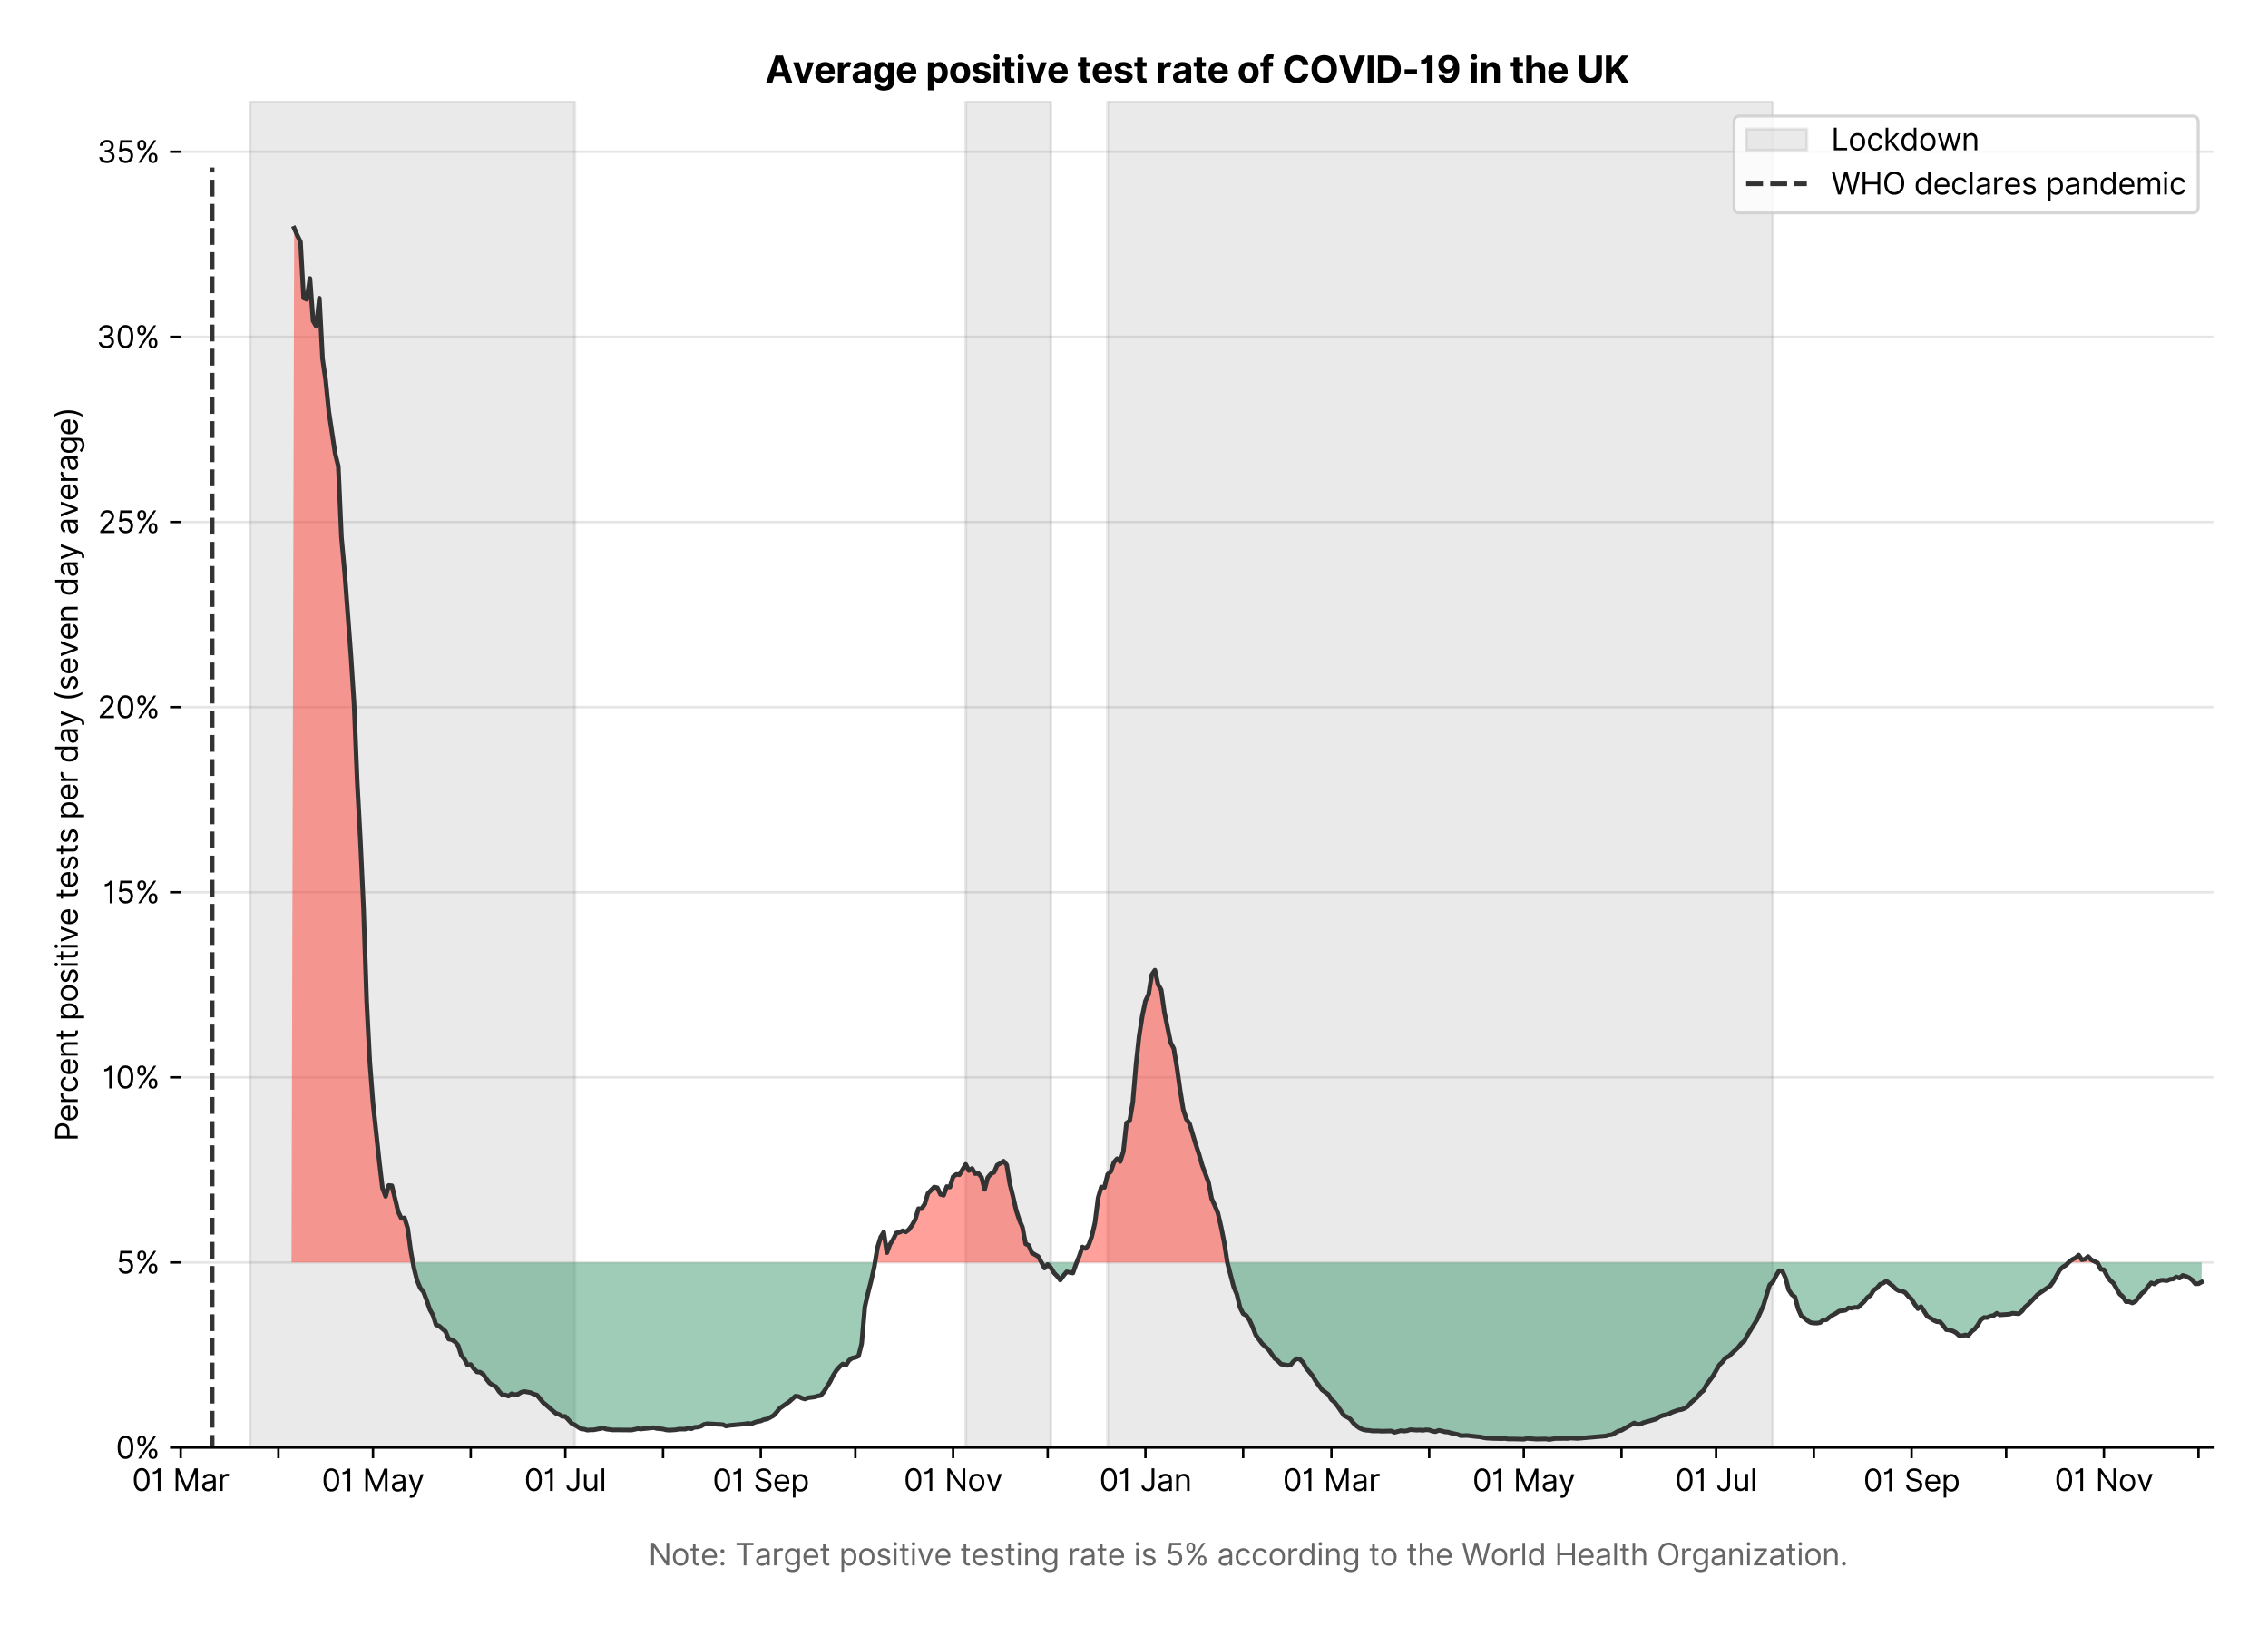 <?xml version="1.0" encoding="utf-8" standalone="no"?>
<!DOCTYPE svg PUBLIC "-//W3C//DTD SVG 1.1//EN"
  "http://www.w3.org/Graphics/SVG/1.1/DTD/svg11.dtd">
<svg xmlns:xlink="http://www.w3.org/1999/xlink" viewBox="0 0 747.112 535.712" xmlns="http://www.w3.org/2000/svg" version="1.1">
 <defs>
  <style type="text/css">*{stroke-linejoin: round; stroke-linecap: butt}</style>
 </defs>
 <g id="figure_1">
  <g id="patch_1">
   <path d="M 0 535.712 
L 747.112 535.712 
L 747.112 0 
L 0 0 
z
" style="fill: #ffffff"/>
  </g>
  <g id="axes_1">
   <g id="patch_2">
    <path d="M 59.513 476.745 
L 729.112 476.745 
L 729.112 33.225 
L 59.513 33.225 
z
" style="fill: #ffffff"/>
   </g>
   <g id="matplotlib.axis_1">
    <g id="xtick_1">
     <g id="line2d_1">
      <defs>
       <path id="mc231735081" d="M 0 0 
L 0 3.5 
" style="stroke: #000000; stroke-width: 0.8"/>
      </defs>
      <g>
       <use xlink:href="#mc231735081" x="59.513" y="476.745" style="stroke: #000000; stroke-width: 0.8"/>
      </g>
     </g>
     <g id="text_1">
      <!-- 01 Mar -->
      <g transform="translate(43.476 491.018)scale(0.1 -0.1)">
       <defs>
        <path id="Inter-Regular-30" d="M 2000 -64 
Q 1230 -64 806 561 
Q 382 1186 382 2327 
Q 382 3459 809 4088 
Q 1236 4718 2000 4718 
Q 2764 4718 3191 4088 
Q 3618 3459 3618 2327 
Q 3618 1186 3194 561 
Q 2771 -64 2000 -64 
z
M 2000 436 
Q 2509 436 2791 927 
Q 3073 1418 3073 2327 
Q 3073 3234 2789 3730 
Q 2505 4227 2000 4227 
Q 1496 4227 1211 3730 
Q 927 3234 927 2327 
Q 927 1418 1210 927 
Q 1493 436 2000 436 
z
" transform="scale(0.016)"/>
        <path id="Inter-Regular-31" d="M 1973 4655 
L 1973 0 
L 1409 0 
L 1409 3836 
L 1373 3836 
Q 1341 3773 1209 3692 
Q 1077 3611 868 3551 
Q 659 3491 391 3491 
L 391 3964 
Q 661 3964 859 4061 
Q 1057 4159 1190 4291 
Q 1323 4423 1392 4529 
Q 1461 4636 1473 4655 
L 1973 4655 
z
" transform="scale(0.016)"/>
        <path id="Inter-Regular-20" transform="scale(0.016)"/>
        <path id="Inter-Regular-4d" d="M 564 4655 
L 1236 4655 
L 2818 791 
L 2873 791 
L 4455 4655 
L 5127 4655 
L 5127 0 
L 4600 0 
L 4600 3536 
L 4555 3536 
L 3100 0 
L 2591 0 
L 1136 3536 
L 1091 3536 
L 1091 0 
L 564 0 
L 564 4655 
z
" transform="scale(0.016)"/>
        <path id="Inter-Regular-61" d="M 1518 -82 
Q 1186 -82 916 44 
Q 646 170 486 410 
Q 327 650 327 991 
Q 327 1291 445 1478 
Q 564 1666 761 1773 
Q 959 1880 1199 1933 
Q 1439 1986 1682 2018 
Q 2000 2059 2199 2080 
Q 2398 2102 2490 2154 
Q 2582 2207 2582 2336 
L 2582 2355 
Q 2582 2691 2399 2877 
Q 2216 3064 1846 3064 
Q 1461 3064 1243 2895 
Q 1025 2727 936 2536 
L 427 2718 
Q 564 3036 792 3214 
Q 1021 3393 1292 3464 
Q 1564 3536 1827 3536 
Q 1996 3536 2215 3496 
Q 2434 3457 2640 3334 
Q 2846 3211 2982 2963 
Q 3118 2716 3118 2300 
L 3118 0 
L 2582 0 
L 2582 473 
L 2555 473 
Q 2500 359 2373 229 
Q 2246 100 2034 9 
Q 1823 -82 1518 -82 
z
M 1600 400 
Q 1918 400 2137 525 
Q 2357 650 2469 847 
Q 2582 1045 2582 1264 
L 2582 1755 
Q 2548 1714 2433 1681 
Q 2318 1648 2169 1624 
Q 2021 1600 1881 1583 
Q 1741 1566 1655 1555 
Q 1446 1527 1265 1467 
Q 1084 1407 974 1287 
Q 864 1168 864 964 
Q 864 684 1072 542 
Q 1280 400 1600 400 
z
" transform="scale(0.016)"/>
        <path id="Inter-Regular-72" d="M 491 0 
L 491 3491 
L 1009 3491 
L 1009 2964 
L 1046 2964 
Q 1139 3223 1389 3384 
Q 1639 3545 1955 3545 
Q 2100 3545 2209 3511 
Q 2318 3477 2400 3418 
L 2218 2964 
Q 2161 2993 2085 3010 
Q 2009 3027 1909 3027 
Q 1527 3027 1277 2794 
Q 1027 2561 1027 2209 
L 1027 0 
L 491 0 
z
" transform="scale(0.016)"/>
       </defs>
       <use xlink:href="#Inter-Regular-30"/>
       <use xlink:href="#Inter-Regular-31" x="62.5"/>
       <use xlink:href="#Inter-Regular-20" x="106.676"/>
       <use xlink:href="#Inter-Regular-4d" x="134.801"/>
       <use xlink:href="#Inter-Regular-61" x="225.994"/>
       <use xlink:href="#Inter-Regular-72" x="282.386"/>
      </g>
     </g>
    </g>
    <g id="xtick_2">
     <g id="line2d_2">
      <g>
       <use xlink:href="#mc231735081" x="91.709" y="476.745" style="stroke: #000000; stroke-width: 0.8"/>
      </g>
     </g>
    </g>
    <g id="xtick_3">
     <g id="line2d_3">
      <g>
       <use xlink:href="#mc231735081" x="122.867" y="476.745" style="stroke: #000000; stroke-width: 0.8"/>
      </g>
     </g>
     <g id="text_2">
      <!-- 01 May -->
      <g transform="translate(105.964 491.117)scale(0.1 -0.1)">
       <defs>
        <path id="Inter-Regular-79" d="M 818 -1355 
Q 682 -1355 575 -1333 
Q 468 -1311 427 -1291 
L 564 -818 
Q 857 -893 1053 -814 
Q 1250 -736 1391 -345 
L 1509 -18 
L 218 3491 
L 800 3491 
L 1764 709 
L 1800 709 
L 2764 3491 
L 3346 3491 
L 1846 -564 
Q 1550 -1355 818 -1355 
z
" transform="scale(0.016)"/>
       </defs>
       <use xlink:href="#Inter-Regular-30"/>
       <use xlink:href="#Inter-Regular-31" x="62.5"/>
       <use xlink:href="#Inter-Regular-20" x="106.676"/>
       <use xlink:href="#Inter-Regular-4d" x="134.801"/>
       <use xlink:href="#Inter-Regular-61" x="225.994"/>
       <use xlink:href="#Inter-Regular-79" x="282.386"/>
      </g>
     </g>
    </g>
    <g id="xtick_4">
     <g id="line2d_4">
      <g>
       <use xlink:href="#mc231735081" x="155.063" y="476.745" style="stroke: #000000; stroke-width: 0.8"/>
      </g>
     </g>
    </g>
    <g id="xtick_5">
     <g id="line2d_5">
      <g>
       <use xlink:href="#mc231735081" x="186.221" y="476.745" style="stroke: #000000; stroke-width: 0.8"/>
      </g>
     </g>
     <g id="text_3">
      <!-- 01 Jul -->
      <g transform="translate(172.677 491.018)scale(0.1 -0.1)">
       <defs>
        <path id="Inter-Regular-4a" d="M 2346 4655 
L 2909 4655 
L 2909 1327 
Q 2909 657 2549 296 
Q 2189 -64 1582 -64 
Q 1200 -64 902 76 
Q 605 216 434 475 
Q 264 734 264 1091 
L 818 1091 
Q 818 795 1034 615 
Q 1250 436 1582 436 
Q 1948 436 2147 664 
Q 2346 893 2346 1327 
L 2346 4655 
z
" transform="scale(0.016)"/>
        <path id="Inter-Regular-75" d="M 2691 1427 
L 2691 3491 
L 3227 3491 
L 3227 0 
L 2691 0 
L 2691 591 
L 2655 591 
Q 2532 325 2273 140 
Q 2014 -45 1618 -45 
Q 1127 -45 809 280 
Q 491 605 491 1273 
L 491 3491 
L 1027 3491 
L 1027 1309 
Q 1027 927 1242 700 
Q 1457 473 1791 473 
Q 1991 473 2199 575 
Q 2407 677 2549 888 
Q 2691 1100 2691 1427 
z
" transform="scale(0.016)"/>
        <path id="Inter-Regular-6c" d="M 1027 4655 
L 1027 0 
L 491 0 
L 491 4655 
L 1027 4655 
z
" transform="scale(0.016)"/>
       </defs>
       <use xlink:href="#Inter-Regular-30"/>
       <use xlink:href="#Inter-Regular-31" x="62.5"/>
       <use xlink:href="#Inter-Regular-20" x="106.676"/>
       <use xlink:href="#Inter-Regular-4a" x="134.801"/>
       <use xlink:href="#Inter-Regular-75" x="189.063"/>
       <use xlink:href="#Inter-Regular-6c" x="247.159"/>
      </g>
     </g>
    </g>
    <g id="xtick_6">
     <g id="line2d_6">
      <g>
       <use xlink:href="#mc231735081" x="218.417" y="476.745" style="stroke: #000000; stroke-width: 0.8"/>
      </g>
     </g>
    </g>
    <g id="xtick_7">
     <g id="line2d_7">
      <g>
       <use xlink:href="#mc231735081" x="250.614" y="476.745" style="stroke: #000000; stroke-width: 0.8"/>
      </g>
     </g>
     <g id="text_4">
      <!-- 01 Sep -->
      <g transform="translate(234.726 491.117)scale(0.1 -0.1)">
       <defs>
        <path id="Inter-Regular-53" d="M 3109 3491 
Q 3068 3836 2777 4027 
Q 2486 4218 2064 4218 
Q 1600 4218 1318 3999 
Q 1036 3780 1036 3445 
Q 1036 3195 1189 3042 
Q 1343 2889 1553 2803 
Q 1764 2718 1936 2673 
L 2409 2545 
Q 2591 2498 2815 2414 
Q 3039 2330 3244 2185 
Q 3450 2041 3584 1816 
Q 3718 1591 3718 1264 
Q 3718 886 3521 581 
Q 3325 277 2949 97 
Q 2573 -82 2036 -82 
Q 1286 -82 845 272 
Q 405 627 364 1200 
L 946 1200 
Q 968 936 1124 764 
Q 1280 593 1519 510 
Q 1759 427 2036 427 
Q 2359 427 2616 533 
Q 2873 639 3023 828 
Q 3173 1018 3173 1273 
Q 3173 1505 3043 1650 
Q 2914 1795 2702 1886 
Q 2491 1977 2246 2045 
L 1673 2209 
Q 1127 2366 809 2657 
Q 491 2948 491 3418 
Q 491 3809 703 4101 
Q 916 4393 1276 4555 
Q 1636 4718 2082 4718 
Q 2532 4718 2882 4558 
Q 3232 4398 3437 4120 
Q 3643 3843 3655 3491 
L 3109 3491 
z
" transform="scale(0.016)"/>
        <path id="Inter-Regular-65" d="M 1955 -73 
Q 1450 -73 1085 151 
Q 721 375 524 778 
Q 327 1182 327 1718 
Q 327 2255 524 2665 
Q 721 3075 1074 3305 
Q 1427 3536 1900 3536 
Q 2173 3536 2439 3445 
Q 2705 3355 2923 3151 
Q 3141 2948 3270 2614 
Q 3400 2280 3400 1791 
L 3400 1564 
L 866 1564 
Q 884 1005 1183 707 
Q 1482 409 1955 409 
Q 2271 409 2498 545 
Q 2725 682 2827 955 
L 3346 809 
Q 3223 414 2854 170 
Q 2486 -73 1955 -73 
z
M 866 2027 
L 2855 2027 
Q 2855 2470 2595 2762 
Q 2336 3055 1900 3055 
Q 1593 3055 1368 2911 
Q 1143 2768 1013 2533 
Q 884 2298 866 2027 
z
" transform="scale(0.016)"/>
        <path id="Inter-Regular-70" d="M 491 -1309 
L 491 3491 
L 1009 3491 
L 1009 2936 
L 1073 2936 
Q 1132 3027 1237 3169 
Q 1343 3311 1542 3423 
Q 1741 3536 2082 3536 
Q 2523 3536 2859 3315 
Q 3196 3095 3384 2690 
Q 3573 2286 3573 1736 
Q 3573 1182 3384 776 
Q 3196 370 2861 148 
Q 2527 -73 2091 -73 
Q 1755 -73 1552 39 
Q 1350 152 1241 296 
Q 1132 441 1073 536 
L 1027 536 
L 1027 -1309 
L 491 -1309 
z
M 1018 1745 
Q 1018 1152 1276 780 
Q 1534 409 2018 409 
Q 2355 409 2581 587 
Q 2807 766 2921 1069 
Q 3036 1373 3036 1745 
Q 3036 2114 2923 2410 
Q 2811 2707 2585 2881 
Q 2359 3055 2018 3055 
Q 1527 3055 1272 2693 
Q 1018 2332 1018 1745 
z
" transform="scale(0.016)"/>
       </defs>
       <use xlink:href="#Inter-Regular-30"/>
       <use xlink:href="#Inter-Regular-31" x="62.5"/>
       <use xlink:href="#Inter-Regular-20" x="106.676"/>
       <use xlink:href="#Inter-Regular-53" x="134.801"/>
       <use xlink:href="#Inter-Regular-65" x="198.58"/>
       <use xlink:href="#Inter-Regular-70" x="256.818"/>
      </g>
     </g>
    </g>
    <g id="xtick_8">
     <g id="line2d_8">
      <g>
       <use xlink:href="#mc231735081" x="281.771" y="476.745" style="stroke: #000000; stroke-width: 0.8"/>
      </g>
     </g>
    </g>
    <g id="xtick_9">
     <g id="line2d_9">
      <g>
       <use xlink:href="#mc231735081" x="313.968" y="476.745" style="stroke: #000000; stroke-width: 0.8"/>
      </g>
     </g>
     <g id="text_5">
      <!-- 01 Nov -->
      <g transform="translate(297.697 491.018)scale(0.1 -0.1)">
       <defs>
        <path id="Inter-Regular-4e" d="M 4255 4655 
L 4255 0 
L 3709 0 
L 1173 3655 
L 1127 3655 
L 1127 0 
L 564 0 
L 564 4655 
L 1109 4655 
L 3655 991 
L 3700 991 
L 3700 4655 
L 4255 4655 
z
" transform="scale(0.016)"/>
        <path id="Inter-Regular-6f" d="M 1909 -73 
Q 1436 -73 1080 152 
Q 725 377 526 781 
Q 327 1186 327 1727 
Q 327 2273 526 2679 
Q 725 3086 1080 3311 
Q 1436 3536 1909 3536 
Q 2382 3536 2737 3311 
Q 3093 3086 3292 2679 
Q 3491 2273 3491 1727 
Q 3491 1186 3292 781 
Q 3093 377 2737 152 
Q 2382 -73 1909 -73 
z
M 1909 409 
Q 2268 409 2500 593 
Q 2732 777 2843 1077 
Q 2955 1377 2955 1727 
Q 2955 2077 2843 2379 
Q 2732 2682 2500 2868 
Q 2268 3055 1909 3055 
Q 1550 3055 1318 2868 
Q 1086 2682 975 2379 
Q 864 2077 864 1727 
Q 864 1377 975 1077 
Q 1086 777 1318 593 
Q 1550 409 1909 409 
z
" transform="scale(0.016)"/>
        <path id="Inter-Regular-76" d="M 3346 3491 
L 2055 0 
L 1509 0 
L 218 3491 
L 800 3491 
L 1764 709 
L 1800 709 
L 2764 3491 
L 3346 3491 
z
" transform="scale(0.016)"/>
       </defs>
       <use xlink:href="#Inter-Regular-30"/>
       <use xlink:href="#Inter-Regular-31" x="62.5"/>
       <use xlink:href="#Inter-Regular-20" x="106.676"/>
       <use xlink:href="#Inter-Regular-4e" x="134.801"/>
       <use xlink:href="#Inter-Regular-6f" x="210.085"/>
       <use xlink:href="#Inter-Regular-76" x="269.744"/>
      </g>
     </g>
    </g>
    <g id="xtick_10">
     <g id="line2d_10">
      <g>
       <use xlink:href="#mc231735081" x="345.125" y="476.745" style="stroke: #000000; stroke-width: 0.8"/>
      </g>
     </g>
    </g>
    <g id="xtick_11">
     <g id="line2d_11">
      <g>
       <use xlink:href="#mc231735081" x="377.322" y="476.745" style="stroke: #000000; stroke-width: 0.8"/>
      </g>
     </g>
     <g id="text_6">
      <!-- 01 Jan -->
      <g transform="translate(362.123 491.018)scale(0.1 -0.1)">
       <defs>
        <path id="Inter-Regular-6e" d="M 1027 2100 
L 1027 0 
L 491 0 
L 491 3491 
L 1009 3491 
L 1009 2945 
L 1055 2945 
Q 1177 3211 1427 3373 
Q 1677 3536 2073 3536 
Q 2602 3536 2928 3211 
Q 3255 2886 3255 2218 
L 3255 0 
L 2718 0 
L 2718 2182 
Q 2718 2593 2504 2824 
Q 2291 3055 1918 3055 
Q 1534 3055 1280 2806 
Q 1027 2557 1027 2100 
z
" transform="scale(0.016)"/>
       </defs>
       <use xlink:href="#Inter-Regular-30"/>
       <use xlink:href="#Inter-Regular-31" x="62.5"/>
       <use xlink:href="#Inter-Regular-20" x="106.676"/>
       <use xlink:href="#Inter-Regular-4a" x="134.801"/>
       <use xlink:href="#Inter-Regular-61" x="189.063"/>
       <use xlink:href="#Inter-Regular-6e" x="245.455"/>
      </g>
     </g>
    </g>
    <g id="xtick_12">
     <g id="line2d_12">
      <g>
       <use xlink:href="#mc231735081" x="409.518" y="476.745" style="stroke: #000000; stroke-width: 0.8"/>
      </g>
     </g>
    </g>
    <g id="xtick_13">
     <g id="line2d_13">
      <g>
       <use xlink:href="#mc231735081" x="438.599" y="476.745" style="stroke: #000000; stroke-width: 0.8"/>
      </g>
     </g>
     <g id="text_7">
      <!-- 01 Mar -->
      <g transform="translate(422.562 491.018)scale(0.1 -0.1)">
       <use xlink:href="#Inter-Regular-30"/>
       <use xlink:href="#Inter-Regular-31" x="62.5"/>
       <use xlink:href="#Inter-Regular-20" x="106.676"/>
       <use xlink:href="#Inter-Regular-4d" x="134.801"/>
       <use xlink:href="#Inter-Regular-61" x="225.994"/>
       <use xlink:href="#Inter-Regular-72" x="282.386"/>
      </g>
     </g>
    </g>
    <g id="xtick_14">
     <g id="line2d_14">
      <g>
       <use xlink:href="#mc231735081" x="470.795" y="476.745" style="stroke: #000000; stroke-width: 0.8"/>
      </g>
     </g>
    </g>
    <g id="xtick_15">
     <g id="line2d_15">
      <g>
       <use xlink:href="#mc231735081" x="501.953" y="476.745" style="stroke: #000000; stroke-width: 0.8"/>
      </g>
     </g>
     <g id="text_8">
      <!-- 01 May -->
      <g transform="translate(485.05 491.117)scale(0.1 -0.1)">
       <use xlink:href="#Inter-Regular-30"/>
       <use xlink:href="#Inter-Regular-31" x="62.5"/>
       <use xlink:href="#Inter-Regular-20" x="106.676"/>
       <use xlink:href="#Inter-Regular-4d" x="134.801"/>
       <use xlink:href="#Inter-Regular-61" x="225.994"/>
       <use xlink:href="#Inter-Regular-79" x="282.386"/>
      </g>
     </g>
    </g>
    <g id="xtick_16">
     <g id="line2d_16">
      <g>
       <use xlink:href="#mc231735081" x="534.149" y="476.745" style="stroke: #000000; stroke-width: 0.8"/>
      </g>
     </g>
    </g>
    <g id="xtick_17">
     <g id="line2d_17">
      <g>
       <use xlink:href="#mc231735081" x="565.307" y="476.745" style="stroke: #000000; stroke-width: 0.8"/>
      </g>
     </g>
     <g id="text_9">
      <!-- 01 Jul -->
      <g transform="translate(551.763 491.018)scale(0.1 -0.1)">
       <use xlink:href="#Inter-Regular-30"/>
       <use xlink:href="#Inter-Regular-31" x="62.5"/>
       <use xlink:href="#Inter-Regular-20" x="106.676"/>
       <use xlink:href="#Inter-Regular-4a" x="134.801"/>
       <use xlink:href="#Inter-Regular-75" x="189.063"/>
       <use xlink:href="#Inter-Regular-6c" x="247.159"/>
      </g>
     </g>
    </g>
    <g id="xtick_18">
     <g id="line2d_18">
      <g>
       <use xlink:href="#mc231735081" x="597.504" y="476.745" style="stroke: #000000; stroke-width: 0.8"/>
      </g>
     </g>
    </g>
    <g id="xtick_19">
     <g id="line2d_19">
      <g>
       <use xlink:href="#mc231735081" x="629.7" y="476.745" style="stroke: #000000; stroke-width: 0.8"/>
      </g>
     </g>
     <g id="text_10">
      <!-- 01 Sep -->
      <g transform="translate(613.812 491.117)scale(0.1 -0.1)">
       <use xlink:href="#Inter-Regular-30"/>
       <use xlink:href="#Inter-Regular-31" x="62.5"/>
       <use xlink:href="#Inter-Regular-20" x="106.676"/>
       <use xlink:href="#Inter-Regular-53" x="134.801"/>
       <use xlink:href="#Inter-Regular-65" x="198.58"/>
       <use xlink:href="#Inter-Regular-70" x="256.818"/>
      </g>
     </g>
    </g>
    <g id="xtick_20">
     <g id="line2d_20">
      <g>
       <use xlink:href="#mc231735081" x="660.858" y="476.745" style="stroke: #000000; stroke-width: 0.8"/>
      </g>
     </g>
    </g>
    <g id="xtick_21">
     <g id="line2d_21">
      <g>
       <use xlink:href="#mc231735081" x="693.054" y="476.745" style="stroke: #000000; stroke-width: 0.8"/>
      </g>
     </g>
     <g id="text_11">
      <!-- 01 Nov -->
      <g transform="translate(676.783 491.018)scale(0.1 -0.1)">
       <use xlink:href="#Inter-Regular-30"/>
       <use xlink:href="#Inter-Regular-31" x="62.5"/>
       <use xlink:href="#Inter-Regular-20" x="106.676"/>
       <use xlink:href="#Inter-Regular-4e" x="134.801"/>
       <use xlink:href="#Inter-Regular-6f" x="210.085"/>
       <use xlink:href="#Inter-Regular-76" x="269.744"/>
      </g>
     </g>
    </g>
    <g id="xtick_22">
     <g id="line2d_22">
      <g>
       <use xlink:href="#mc231735081" x="724.212" y="476.745" style="stroke: #000000; stroke-width: 0.8"/>
      </g>
     </g>
    </g>
    <g id="text_12">
     <!--  -->
     <g style="fill: #666666" transform="translate(394.312 504.507)scale(0.1 -0.1)"/>
     <!--             Note: Target positive testing rate is 5% according to the World Health Organization. -->
     <g style="fill: #666666" transform="translate(179.866 515.553)scale(0.1 -0.1)">
      <defs>
       <path id="Inter-Regular-74" d="M 2009 3491 
L 2009 3036 
L 1264 3036 
L 1264 1000 
Q 1264 773 1331 660 
Q 1398 548 1503 510 
Q 1609 473 1727 473 
Q 1816 473 1873 483 
Q 1930 493 1964 500 
L 2073 18 
Q 2018 -2 1920 -23 
Q 1823 -45 1673 -45 
Q 1446 -45 1228 52 
Q 1011 150 869 350 
Q 727 550 727 855 
L 727 3036 
L 200 3036 
L 200 3491 
L 727 3491 
L 727 4327 
L 1264 4327 
L 1264 3491 
L 2009 3491 
z
" transform="scale(0.016)"/>
       <path id="Inter-Regular-3a" d="M 882 -36 
Q 714 -36 593 84 
Q 473 205 473 373 
Q 473 541 593 661 
Q 714 782 882 782 
Q 1050 782 1170 661 
Q 1291 541 1291 373 
Q 1291 205 1170 84 
Q 1050 -36 882 -36 
z
M 882 2524 
Q 714 2524 593 2644 
Q 473 2765 473 2933 
Q 473 3101 593 3221 
Q 714 3342 882 3342 
Q 1050 3342 1170 3221 
Q 1291 3101 1291 2933 
Q 1291 2765 1170 2644 
Q 1050 2524 882 2524 
z
" transform="scale(0.016)"/>
       <path id="Inter-Regular-54" d="M 309 4155 
L 309 4655 
L 3800 4655 
L 3800 4155 
L 2336 4155 
L 2336 0 
L 1773 0 
L 1773 4155 
L 309 4155 
z
" transform="scale(0.016)"/>
       <path id="Inter-Regular-67" d="M 1900 -1382 
Q 1316 -1382 976 -1169 
Q 636 -957 473 -682 
L 900 -382 
Q 973 -477 1084 -601 
Q 1196 -725 1390 -817 
Q 1584 -909 1900 -909 
Q 2323 -909 2598 -704 
Q 2873 -500 2873 -64 
L 2873 645 
L 2827 645 
Q 2768 550 2660 410 
Q 2552 270 2351 162 
Q 2150 55 1809 55 
Q 1386 55 1051 255 
Q 716 455 521 836 
Q 327 1218 327 1764 
Q 327 2300 516 2699 
Q 705 3098 1041 3317 
Q 1377 3536 1818 3536 
Q 2159 3536 2360 3423 
Q 2561 3311 2669 3169 
Q 2777 3027 2836 2936 
L 2891 2936 
L 2891 3491 
L 3409 3491 
L 3409 -100 
Q 3409 -550 3205 -833 
Q 3002 -1116 2660 -1249 
Q 2318 -1382 1900 -1382 
z
M 1882 536 
Q 2366 536 2624 864 
Q 2882 1193 2882 1773 
Q 2882 2339 2627 2697 
Q 2373 3055 1882 3055 
Q 1541 3055 1315 2882 
Q 1089 2709 976 2418 
Q 864 2127 864 1773 
Q 864 1227 1120 881 
Q 1377 536 1882 536 
z
" transform="scale(0.016)"/>
       <path id="Inter-Regular-73" d="M 2964 2709 
L 2482 2573 
Q 2411 2755 2245 2914 
Q 2080 3073 1727 3073 
Q 1407 3073 1194 2926 
Q 982 2780 982 2555 
Q 982 2355 1127 2239 
Q 1273 2123 1582 2045 
L 2100 1918 
Q 3027 1691 3027 973 
Q 3027 673 2855 436 
Q 2684 200 2377 63 
Q 2071 -73 1664 -73 
Q 1130 -73 780 159 
Q 430 391 336 836 
L 846 964 
Q 989 400 1655 400 
Q 2030 400 2251 560 
Q 2473 720 2473 945 
Q 2473 1316 1955 1436 
L 1373 1573 
Q 893 1686 669 1926 
Q 446 2166 446 2527 
Q 446 2823 613 3050 
Q 780 3277 1069 3406 
Q 1359 3536 1727 3536 
Q 2246 3536 2542 3309 
Q 2839 3082 2964 2709 
z
" transform="scale(0.016)"/>
       <path id="Inter-Regular-69" d="M 491 0 
L 491 3491 
L 1027 3491 
L 1027 0 
L 491 0 
z
M 764 4073 
Q 607 4073 494 4179 
Q 382 4286 382 4436 
Q 382 4586 494 4693 
Q 607 4800 764 4800 
Q 921 4800 1033 4693 
Q 1146 4586 1146 4436 
Q 1146 4286 1033 4179 
Q 921 4073 764 4073 
z
" transform="scale(0.016)"/>
       <path id="Inter-Regular-35" d="M 1936 -64 
Q 1536 -64 1216 95 
Q 896 255 702 532 
Q 509 809 491 1164 
L 1036 1164 
Q 1068 848 1324 642 
Q 1580 436 1936 436 
Q 2223 436 2447 570 
Q 2671 705 2799 940 
Q 2927 1175 2927 1473 
Q 2927 1777 2794 2017 
Q 2661 2257 2429 2395 
Q 2198 2534 1900 2536 
Q 1686 2539 1461 2472 
Q 1236 2405 1091 2300 
L 564 2364 
L 846 4655 
L 3264 4655 
L 3264 4155 
L 1318 4155 
L 1155 2782 
L 1182 2782 
Q 1325 2895 1541 2970 
Q 1757 3045 1991 3045 
Q 2418 3045 2753 2842 
Q 3089 2639 3281 2286 
Q 3473 1934 3473 1482 
Q 3473 1036 3274 687 
Q 3075 339 2727 137 
Q 2380 -64 1936 -64 
z
" transform="scale(0.016)"/>
       <path id="Inter-Regular-25" d="M 2855 873 
L 2855 1118 
Q 2855 1373 2960 1585 
Q 3066 1798 3269 1926 
Q 3473 2055 3764 2055 
Q 4059 2055 4259 1926 
Q 4459 1798 4561 1585 
Q 4664 1373 4664 1118 
L 4664 873 
Q 4664 618 4560 405 
Q 4457 193 4256 64 
Q 4055 -64 3764 -64 
Q 3468 -64 3266 64 
Q 3064 193 2959 405 
Q 2855 618 2855 873 
z
M 536 3536 
L 536 3782 
Q 536 4036 642 4248 
Q 748 4461 951 4589 
Q 1155 4718 1446 4718 
Q 1741 4718 1941 4589 
Q 2141 4461 2243 4248 
Q 2346 4036 2346 3782 
L 2346 3536 
Q 2346 3282 2242 3069 
Q 2139 2857 1937 2728 
Q 1736 2600 1446 2600 
Q 1150 2600 948 2728 
Q 746 2857 641 3069 
Q 536 3282 536 3536 
z
M 709 0 
L 3909 4655 
L 4427 4655 
L 1227 0 
L 709 0 
z
M 3318 1118 
L 3318 873 
Q 3318 661 3418 494 
Q 3518 327 3764 327 
Q 4002 327 4101 494 
Q 4200 661 4200 873 
L 4200 1118 
Q 4200 1330 4104 1497 
Q 4009 1664 3764 1664 
Q 3525 1664 3421 1497 
Q 3318 1330 3318 1118 
z
M 1000 3782 
L 1000 3536 
Q 1000 3325 1100 3158 
Q 1200 2991 1446 2991 
Q 1684 2991 1783 3158 
Q 1882 3325 1882 3536 
L 1882 3782 
Q 1882 3993 1786 4160 
Q 1691 4327 1446 4327 
Q 1207 4327 1103 4160 
Q 1000 3993 1000 3782 
z
" transform="scale(0.016)"/>
       <path id="Inter-Regular-63" d="M 1909 -73 
Q 1418 -73 1063 159 
Q 709 391 518 798 
Q 327 1205 327 1727 
Q 327 2259 524 2667 
Q 721 3075 1074 3305 
Q 1427 3536 1900 3536 
Q 2268 3536 2563 3400 
Q 2859 3264 3047 3018 
Q 3236 2773 3282 2445 
L 2746 2445 
Q 2684 2684 2474 2869 
Q 2264 3055 1909 3055 
Q 1439 3055 1151 2697 
Q 864 2339 864 1745 
Q 864 1139 1148 774 
Q 1432 409 1909 409 
Q 2223 409 2447 570 
Q 2671 732 2746 1018 
L 3282 1018 
Q 3236 709 3058 462 
Q 2880 216 2588 71 
Q 2296 -73 1909 -73 
z
" transform="scale(0.016)"/>
       <path id="Inter-Regular-64" d="M 1809 -73 
Q 1373 -73 1039 148 
Q 705 370 516 776 
Q 327 1182 327 1736 
Q 327 2286 516 2690 
Q 705 3095 1041 3315 
Q 1377 3536 1818 3536 
Q 2159 3536 2358 3423 
Q 2557 3311 2662 3169 
Q 2768 3027 2827 2936 
L 2873 2936 
L 2873 4655 
L 3409 4655 
L 3409 0 
L 2891 0 
L 2891 536 
L 2827 536 
Q 2768 441 2659 296 
Q 2550 152 2348 39 
Q 2146 -73 1809 -73 
z
M 1882 409 
Q 2366 409 2624 780 
Q 2882 1152 2882 1745 
Q 2882 2332 2627 2693 
Q 2373 3055 1882 3055 
Q 1541 3055 1315 2881 
Q 1089 2707 976 2410 
Q 864 2114 864 1745 
Q 864 1373 978 1069 
Q 1093 766 1319 587 
Q 1546 409 1882 409 
z
" transform="scale(0.016)"/>
       <path id="Inter-Regular-68" d="M 1027 2100 
L 1027 0 
L 491 0 
L 491 4655 
L 1027 4655 
L 1027 2945 
L 1073 2945 
Q 1196 3216 1442 3376 
Q 1689 3536 2100 3536 
Q 2636 3536 2963 3213 
Q 3291 2891 3291 2218 
L 3291 0 
L 2755 0 
L 2755 2182 
Q 2755 2598 2540 2826 
Q 2325 3055 1946 3055 
Q 1548 3055 1287 2806 
Q 1027 2557 1027 2100 
z
" transform="scale(0.016)"/>
       <path id="Inter-Regular-57" d="M 1409 0 
L 136 4655 
L 709 4655 
L 1682 864 
L 1727 864 
L 2718 4655 
L 3355 4655 
L 4346 864 
L 4391 864 
L 5364 4655 
L 5936 4655 
L 4664 0 
L 4082 0 
L 3055 3709 
L 3018 3709 
L 1991 0 
L 1409 0 
z
" transform="scale(0.016)"/>
       <path id="Inter-Regular-48" d="M 564 0 
L 564 4655 
L 1127 4655 
L 1127 2582 
L 3609 2582 
L 3609 4655 
L 4173 4655 
L 4173 0 
L 3609 0 
L 3609 2082 
L 1127 2082 
L 1127 0 
L 564 0 
z
" transform="scale(0.016)"/>
       <path id="Inter-Regular-4f" d="M 4491 2327 
Q 4491 1591 4225 1054 
Q 3959 518 3495 227 
Q 3032 -64 2436 -64 
Q 1841 -64 1377 227 
Q 914 518 648 1054 
Q 382 1591 382 2327 
Q 382 3064 648 3600 
Q 914 4136 1377 4427 
Q 1841 4718 2436 4718 
Q 3032 4718 3495 4427 
Q 3959 4136 4225 3600 
Q 4491 3064 4491 2327 
z
M 3946 2327 
Q 3946 2932 3744 3348 
Q 3543 3764 3201 3977 
Q 2859 4191 2436 4191 
Q 2014 4191 1672 3977 
Q 1330 3764 1128 3348 
Q 927 2932 927 2327 
Q 927 1723 1128 1307 
Q 1330 891 1672 677 
Q 2014 464 2436 464 
Q 2859 464 3201 677 
Q 3543 891 3744 1307 
Q 3946 1723 3946 2327 
z
" transform="scale(0.016)"/>
       <path id="Inter-Regular-7a" d="M 391 0 
L 391 409 
L 2373 2955 
L 2373 2991 
L 455 2991 
L 455 3491 
L 3064 3491 
L 3064 3064 
L 1136 536 
L 1136 500 
L 3127 500 
L 3127 0 
L 391 0 
z
" transform="scale(0.016)"/>
       <path id="Inter-Regular-2e" d="M 882 -36 
Q 714 -36 593 84 
Q 473 205 473 373 
Q 473 541 593 661 
Q 714 782 882 782 
Q 1050 782 1170 661 
Q 1291 541 1291 373 
Q 1291 205 1170 84 
Q 1050 -36 882 -36 
z
" transform="scale(0.016)"/>
      </defs>
      <use xlink:href="#Inter-Regular-20"/>
      <use xlink:href="#Inter-Regular-20" x="28.125"/>
      <use xlink:href="#Inter-Regular-20" x="56.25"/>
      <use xlink:href="#Inter-Regular-20" x="84.375"/>
      <use xlink:href="#Inter-Regular-20" x="112.5"/>
      <use xlink:href="#Inter-Regular-20" x="140.625"/>
      <use xlink:href="#Inter-Regular-20" x="168.75"/>
      <use xlink:href="#Inter-Regular-20" x="196.875"/>
      <use xlink:href="#Inter-Regular-20" x="225"/>
      <use xlink:href="#Inter-Regular-20" x="253.125"/>
      <use xlink:href="#Inter-Regular-20" x="281.25"/>
      <use xlink:href="#Inter-Regular-20" x="309.375"/>
      <use xlink:href="#Inter-Regular-4e" x="337.5"/>
      <use xlink:href="#Inter-Regular-6f" x="412.784"/>
      <use xlink:href="#Inter-Regular-74" x="472.443"/>
      <use xlink:href="#Inter-Regular-65" x="508.807"/>
      <use xlink:href="#Inter-Regular-3a" x="567.046"/>
      <use xlink:href="#Inter-Regular-20" x="594.602"/>
      <use xlink:href="#Inter-Regular-54" x="622.727"/>
      <use xlink:href="#Inter-Regular-61" x="686.932"/>
      <use xlink:href="#Inter-Regular-72" x="743.324"/>
      <use xlink:href="#Inter-Regular-67" x="781.676"/>
      <use xlink:href="#Inter-Regular-65" x="842.614"/>
      <use xlink:href="#Inter-Regular-74" x="900.852"/>
      <use xlink:href="#Inter-Regular-20" x="937.216"/>
      <use xlink:href="#Inter-Regular-70" x="965.341"/>
      <use xlink:href="#Inter-Regular-6f" x="1026.279"/>
      <use xlink:href="#Inter-Regular-73" x="1085.938"/>
      <use xlink:href="#Inter-Regular-69" x="1138.21"/>
      <use xlink:href="#Inter-Regular-74" x="1161.932"/>
      <use xlink:href="#Inter-Regular-69" x="1198.296"/>
      <use xlink:href="#Inter-Regular-76" x="1222.017"/>
      <use xlink:href="#Inter-Regular-65" x="1277.699"/>
      <use xlink:href="#Inter-Regular-20" x="1335.938"/>
      <use xlink:href="#Inter-Regular-74" x="1364.063"/>
      <use xlink:href="#Inter-Regular-65" x="1400.426"/>
      <use xlink:href="#Inter-Regular-73" x="1458.665"/>
      <use xlink:href="#Inter-Regular-74" x="1510.938"/>
      <use xlink:href="#Inter-Regular-69" x="1547.301"/>
      <use xlink:href="#Inter-Regular-6e" x="1571.023"/>
      <use xlink:href="#Inter-Regular-67" x="1629.546"/>
      <use xlink:href="#Inter-Regular-20" x="1690.483"/>
      <use xlink:href="#Inter-Regular-72" x="1718.608"/>
      <use xlink:href="#Inter-Regular-61" x="1756.96"/>
      <use xlink:href="#Inter-Regular-74" x="1813.353"/>
      <use xlink:href="#Inter-Regular-65" x="1849.716"/>
      <use xlink:href="#Inter-Regular-20" x="1907.955"/>
      <use xlink:href="#Inter-Regular-69" x="1936.08"/>
      <use xlink:href="#Inter-Regular-73" x="1959.801"/>
      <use xlink:href="#Inter-Regular-20" x="2012.074"/>
      <use xlink:href="#Inter-Regular-35" x="2040.199"/>
      <use xlink:href="#Inter-Regular-25" x="2100.995"/>
      <use xlink:href="#Inter-Regular-20" x="2182.245"/>
      <use xlink:href="#Inter-Regular-61" x="2210.37"/>
      <use xlink:href="#Inter-Regular-63" x="2266.762"/>
      <use xlink:href="#Inter-Regular-63" x="2322.586"/>
      <use xlink:href="#Inter-Regular-6f" x="2378.409"/>
      <use xlink:href="#Inter-Regular-72" x="2438.069"/>
      <use xlink:href="#Inter-Regular-64" x="2476.421"/>
      <use xlink:href="#Inter-Regular-69" x="2538.495"/>
      <use xlink:href="#Inter-Regular-6e" x="2562.216"/>
      <use xlink:href="#Inter-Regular-67" x="2620.739"/>
      <use xlink:href="#Inter-Regular-20" x="2681.677"/>
      <use xlink:href="#Inter-Regular-74" x="2709.802"/>
      <use xlink:href="#Inter-Regular-6f" x="2746.165"/>
      <use xlink:href="#Inter-Regular-20" x="2805.824"/>
      <use xlink:href="#Inter-Regular-74" x="2833.949"/>
      <use xlink:href="#Inter-Regular-68" x="2870.313"/>
      <use xlink:href="#Inter-Regular-65" x="2929.404"/>
      <use xlink:href="#Inter-Regular-20" x="2987.643"/>
      <use xlink:href="#Inter-Regular-57" x="3015.768"/>
      <use xlink:href="#Inter-Regular-6f" x="3110.654"/>
      <use xlink:href="#Inter-Regular-72" x="3170.313"/>
      <use xlink:href="#Inter-Regular-6c" x="3208.665"/>
      <use xlink:href="#Inter-Regular-64" x="3232.387"/>
      <use xlink:href="#Inter-Regular-20" x="3294.461"/>
      <use xlink:href="#Inter-Regular-48" x="3322.586"/>
      <use xlink:href="#Inter-Regular-65" x="3396.591"/>
      <use xlink:href="#Inter-Regular-61" x="3454.83"/>
      <use xlink:href="#Inter-Regular-6c" x="3511.222"/>
      <use xlink:href="#Inter-Regular-74" x="3534.944"/>
      <use xlink:href="#Inter-Regular-68" x="3571.307"/>
      <use xlink:href="#Inter-Regular-20" x="3630.398"/>
      <use xlink:href="#Inter-Regular-4f" x="3658.523"/>
      <use xlink:href="#Inter-Regular-72" x="3734.66"/>
      <use xlink:href="#Inter-Regular-67" x="3773.012"/>
      <use xlink:href="#Inter-Regular-61" x="3833.949"/>
      <use xlink:href="#Inter-Regular-6e" x="3890.342"/>
      <use xlink:href="#Inter-Regular-69" x="3948.864"/>
      <use xlink:href="#Inter-Regular-7a" x="3972.586"/>
      <use xlink:href="#Inter-Regular-61" x="4026.705"/>
      <use xlink:href="#Inter-Regular-74" x="4083.097"/>
      <use xlink:href="#Inter-Regular-69" x="4119.461"/>
      <use xlink:href="#Inter-Regular-6f" x="4143.182"/>
      <use xlink:href="#Inter-Regular-6e" x="4202.842"/>
      <use xlink:href="#Inter-Regular-2e" x="4261.364"/>
     </g>
    </g>
   </g>
   <g id="matplotlib.axis_2">
    <g id="ytick_1">
     <g id="line2d_23">
      <path d="M 59.513 476.745 
L 729.112 476.745 
" clip-path="url(#p1211168d17)" style="fill: none; stroke: #e5e5e5; stroke-width: 0.8; stroke-linecap: square"/>
     </g>
     <g id="line2d_24">
      <defs>
       <path id="mfe7331c083" d="M 0 0 
L -3.5 0 
" style="stroke: #000000; stroke-width: 0.8"/>
      </defs>
      <g>
       <use xlink:href="#mfe7331c083" x="59.513" y="476.745" style="stroke: #000000; stroke-width: 0.8"/>
      </g>
     </g>
     <g id="text_13">
      <!-- 0% -->
      <g transform="translate(38.138 480.382)scale(0.1 -0.1)">
       <use xlink:href="#Inter-Regular-30"/>
       <use xlink:href="#Inter-Regular-25" x="62.5"/>
      </g>
     </g>
    </g>
    <g id="ytick_2">
     <g id="line2d_25">
      <path d="M 59.513 415.778 
L 729.112 415.778 
" clip-path="url(#p1211168d17)" style="fill: none; stroke: #e5e5e5; stroke-width: 0.8; stroke-linecap: square"/>
     </g>
     <g id="line2d_26">
      <g>
       <use xlink:href="#mfe7331c083" x="59.513" y="415.778" style="stroke: #000000; stroke-width: 0.8"/>
      </g>
     </g>
     <g id="text_14">
      <!-- 5% -->
      <g transform="translate(38.308 419.414)scale(0.1 -0.1)">
       <use xlink:href="#Inter-Regular-35"/>
       <use xlink:href="#Inter-Regular-25" x="60.795"/>
      </g>
     </g>
    </g>
    <g id="ytick_3">
     <g id="line2d_27">
      <path d="M 59.513 354.81 
L 729.112 354.81 
" clip-path="url(#p1211168d17)" style="fill: none; stroke: #e5e5e5; stroke-width: 0.8; stroke-linecap: square"/>
     </g>
     <g id="line2d_28">
      <g>
       <use xlink:href="#mfe7331c083" x="59.513" y="354.81" style="stroke: #000000; stroke-width: 0.8"/>
      </g>
     </g>
     <g id="text_15">
      <!-- 10% -->
      <g transform="translate(33.72 358.447)scale(0.1 -0.1)">
       <use xlink:href="#Inter-Regular-31"/>
       <use xlink:href="#Inter-Regular-30" x="44.176"/>
       <use xlink:href="#Inter-Regular-25" x="106.676"/>
      </g>
     </g>
    </g>
    <g id="ytick_4">
     <g id="line2d_29">
      <path d="M 59.513 293.843 
L 729.112 293.843 
" clip-path="url(#p1211168d17)" style="fill: none; stroke: #e5e5e5; stroke-width: 0.8; stroke-linecap: square"/>
     </g>
     <g id="line2d_30">
      <g>
       <use xlink:href="#mfe7331c083" x="59.513" y="293.843" style="stroke: #000000; stroke-width: 0.8"/>
      </g>
     </g>
     <g id="text_16">
      <!-- 15% -->
      <g transform="translate(33.891 297.48)scale(0.1 -0.1)">
       <use xlink:href="#Inter-Regular-31"/>
       <use xlink:href="#Inter-Regular-35" x="44.176"/>
       <use xlink:href="#Inter-Regular-25" x="104.972"/>
      </g>
     </g>
    </g>
    <g id="ytick_5">
     <g id="line2d_31">
      <path d="M 59.513 232.876 
L 729.112 232.876 
" clip-path="url(#p1211168d17)" style="fill: none; stroke: #e5e5e5; stroke-width: 0.8; stroke-linecap: square"/>
     </g>
     <g id="line2d_32">
      <g>
       <use xlink:href="#mfe7331c083" x="59.513" y="232.876" style="stroke: #000000; stroke-width: 0.8"/>
      </g>
     </g>
     <g id="text_17">
      <!-- 20% -->
      <g transform="translate(32.086 236.513)scale(0.1 -0.1)">
       <defs>
        <path id="Inter-Regular-32" d="M 482 0 
L 482 409 
L 2018 2091 
Q 2289 2386 2464 2605 
Q 2639 2825 2724 3019 
Q 2809 3214 2809 3427 
Q 2809 3795 2553 4011 
Q 2298 4227 1918 4227 
Q 1514 4227 1275 3985 
Q 1036 3743 1036 3345 
L 500 3345 
Q 500 3755 688 4064 
Q 877 4373 1203 4545 
Q 1530 4718 1936 4718 
Q 2346 4718 2661 4545 
Q 2977 4373 3156 4079 
Q 3336 3786 3336 3427 
Q 3336 3170 3244 2926 
Q 3152 2682 2926 2383 
Q 2700 2084 2300 1655 
L 1255 536 
L 1255 500 
L 3418 500 
L 3418 0 
L 482 0 
z
" transform="scale(0.016)"/>
       </defs>
       <use xlink:href="#Inter-Regular-32"/>
       <use xlink:href="#Inter-Regular-30" x="60.511"/>
       <use xlink:href="#Inter-Regular-25" x="123.011"/>
      </g>
     </g>
    </g>
    <g id="ytick_6">
     <g id="line2d_33">
      <path d="M 59.513 171.909 
L 729.112 171.909 
" clip-path="url(#p1211168d17)" style="fill: none; stroke: #e5e5e5; stroke-width: 0.8; stroke-linecap: square"/>
     </g>
     <g id="line2d_34">
      <g>
       <use xlink:href="#mfe7331c083" x="59.513" y="171.909" style="stroke: #000000; stroke-width: 0.8"/>
      </g>
     </g>
     <g id="text_18">
      <!-- 25% -->
      <g transform="translate(32.256 175.545)scale(0.1 -0.1)">
       <use xlink:href="#Inter-Regular-32"/>
       <use xlink:href="#Inter-Regular-35" x="60.511"/>
       <use xlink:href="#Inter-Regular-25" x="121.307"/>
      </g>
     </g>
    </g>
    <g id="ytick_7">
     <g id="line2d_35">
      <path d="M 59.513 110.941 
L 729.112 110.941 
" clip-path="url(#p1211168d17)" style="fill: none; stroke: #e5e5e5; stroke-width: 0.8; stroke-linecap: square"/>
     </g>
     <g id="line2d_36">
      <g>
       <use xlink:href="#mfe7331c083" x="59.513" y="110.941" style="stroke: #000000; stroke-width: 0.8"/>
      </g>
     </g>
     <g id="text_19">
      <!-- 30% -->
      <g transform="translate(31.773 114.578)scale(0.1 -0.1)">
       <defs>
        <path id="Inter-Regular-33" d="M 2055 -64 
Q 1605 -64 1253 90 
Q 902 245 696 521 
Q 491 798 473 1164 
L 1046 1164 
Q 1071 827 1356 631 
Q 1641 436 2046 436 
Q 2493 436 2783 664 
Q 3073 893 3073 1264 
Q 3073 1650 2787 1893 
Q 2502 2136 1973 2136 
L 1600 2136 
L 1600 2636 
L 1973 2636 
Q 2386 2636 2647 2856 
Q 2909 3077 2909 3445 
Q 2909 3798 2679 4012 
Q 2450 4227 2064 4227 
Q 1823 4227 1610 4139 
Q 1398 4052 1264 3887 
Q 1130 3723 1118 3491 
L 573 3491 
Q 586 3857 793 4133 
Q 1000 4409 1335 4563 
Q 1671 4718 2073 4718 
Q 2505 4718 2814 4544 
Q 3123 4370 3289 4086 
Q 3455 3802 3455 3473 
Q 3455 3080 3249 2802 
Q 3043 2525 2691 2418 
L 2691 2382 
Q 3132 2309 3379 2008 
Q 3627 1707 3627 1264 
Q 3627 884 3421 583 
Q 3216 282 2861 109 
Q 2507 -64 2055 -64 
z
" transform="scale(0.016)"/>
       </defs>
       <use xlink:href="#Inter-Regular-33"/>
       <use xlink:href="#Inter-Regular-30" x="63.636"/>
       <use xlink:href="#Inter-Regular-25" x="126.136"/>
      </g>
     </g>
    </g>
    <g id="ytick_8">
     <g id="line2d_37">
      <path d="M 59.513 49.974 
L 729.112 49.974 
" clip-path="url(#p1211168d17)" style="fill: none; stroke: #e5e5e5; stroke-width: 0.8; stroke-linecap: square"/>
     </g>
     <g id="line2d_38">
      <g>
       <use xlink:href="#mfe7331c083" x="59.513" y="49.974" style="stroke: #000000; stroke-width: 0.8"/>
      </g>
     </g>
     <g id="text_20">
      <!-- 35% -->
      <g transform="translate(31.944 53.611)scale(0.1 -0.1)">
       <use xlink:href="#Inter-Regular-33"/>
       <use xlink:href="#Inter-Regular-35" x="63.636"/>
       <use xlink:href="#Inter-Regular-25" x="124.432"/>
      </g>
     </g>
    </g>
    <g id="text_21">
     <!-- Percent positive tests per day (seven day average) -->
     <g transform="translate(25.614 375.861)rotate(-90)scale(0.1 -0.1)">
      <defs>
       <path id="Inter-Regular-50" d="M 564 0 
L 564 4655 
L 2136 4655 
Q 2684 4655 3033 4458 
Q 3382 4261 3550 3927 
Q 3718 3593 3718 3182 
Q 3718 2770 3551 2434 
Q 3384 2098 3036 1899 
Q 2689 1700 2146 1700 
L 1127 1700 
L 1127 0 
L 564 0 
z
M 1127 2200 
L 2127 2200 
Q 2689 2200 2926 2482 
Q 3164 2764 3164 3182 
Q 3164 3602 2925 3878 
Q 2686 4155 2118 4155 
L 1127 4155 
L 1127 2200 
z
" transform="scale(0.016)"/>
       <path id="Inter-Regular-28" d="M 682 1964 
Q 682 2823 906 3544 
Q 1130 4266 1546 4873 
L 2018 4873 
Q 1800 4573 1623 4095 
Q 1446 3618 1341 3061 
Q 1236 2505 1236 1964 
Q 1236 1423 1341 866 
Q 1446 309 1623 -168 
Q 1800 -645 2018 -945 
L 1546 -945 
Q 1130 -339 906 383 
Q 682 1105 682 1964 
z
" transform="scale(0.016)"/>
       <path id="Inter-Regular-29" d="M 1638 1940 
Q 1638 1081 1414 359 
Q 1191 -362 775 -969 
L 302 -969 
Q 520 -669 697 -191 
Q 875 286 979 842 
Q 1084 1399 1084 1940 
Q 1084 2481 979 3038 
Q 875 3595 697 4072 
Q 520 4549 302 4849 
L 775 4849 
Q 1191 4243 1414 3521 
Q 1638 2799 1638 1940 
z
" transform="scale(0.016)"/>
      </defs>
      <use xlink:href="#Inter-Regular-50"/>
      <use xlink:href="#Inter-Regular-65" x="63.494"/>
      <use xlink:href="#Inter-Regular-72" x="121.733"/>
      <use xlink:href="#Inter-Regular-63" x="160.085"/>
      <use xlink:href="#Inter-Regular-65" x="215.909"/>
      <use xlink:href="#Inter-Regular-6e" x="274.148"/>
      <use xlink:href="#Inter-Regular-74" x="332.671"/>
      <use xlink:href="#Inter-Regular-20" x="369.034"/>
      <use xlink:href="#Inter-Regular-70" x="397.159"/>
      <use xlink:href="#Inter-Regular-6f" x="458.097"/>
      <use xlink:href="#Inter-Regular-73" x="517.756"/>
      <use xlink:href="#Inter-Regular-69" x="570.029"/>
      <use xlink:href="#Inter-Regular-74" x="593.75"/>
      <use xlink:href="#Inter-Regular-69" x="630.114"/>
      <use xlink:href="#Inter-Regular-76" x="653.835"/>
      <use xlink:href="#Inter-Regular-65" x="709.517"/>
      <use xlink:href="#Inter-Regular-20" x="767.756"/>
      <use xlink:href="#Inter-Regular-74" x="795.881"/>
      <use xlink:href="#Inter-Regular-65" x="832.244"/>
      <use xlink:href="#Inter-Regular-73" x="890.483"/>
      <use xlink:href="#Inter-Regular-74" x="942.756"/>
      <use xlink:href="#Inter-Regular-73" x="979.119"/>
      <use xlink:href="#Inter-Regular-20" x="1031.392"/>
      <use xlink:href="#Inter-Regular-70" x="1059.517"/>
      <use xlink:href="#Inter-Regular-65" x="1120.455"/>
      <use xlink:href="#Inter-Regular-72" x="1178.693"/>
      <use xlink:href="#Inter-Regular-20" x="1217.046"/>
      <use xlink:href="#Inter-Regular-64" x="1245.171"/>
      <use xlink:href="#Inter-Regular-61" x="1307.245"/>
      <use xlink:href="#Inter-Regular-79" x="1363.637"/>
      <use xlink:href="#Inter-Regular-20" x="1419.318"/>
      <use xlink:href="#Inter-Regular-28" x="1447.443"/>
      <use xlink:href="#Inter-Regular-73" x="1483.665"/>
      <use xlink:href="#Inter-Regular-65" x="1535.938"/>
      <use xlink:href="#Inter-Regular-76" x="1594.176"/>
      <use xlink:href="#Inter-Regular-65" x="1649.858"/>
      <use xlink:href="#Inter-Regular-6e" x="1708.097"/>
      <use xlink:href="#Inter-Regular-20" x="1766.62"/>
      <use xlink:href="#Inter-Regular-64" x="1794.745"/>
      <use xlink:href="#Inter-Regular-61" x="1856.818"/>
      <use xlink:href="#Inter-Regular-79" x="1913.211"/>
      <use xlink:href="#Inter-Regular-20" x="1968.892"/>
      <use xlink:href="#Inter-Regular-61" x="1997.017"/>
      <use xlink:href="#Inter-Regular-76" x="2053.409"/>
      <use xlink:href="#Inter-Regular-65" x="2109.091"/>
      <use xlink:href="#Inter-Regular-72" x="2167.33"/>
      <use xlink:href="#Inter-Regular-61" x="2205.682"/>
      <use xlink:href="#Inter-Regular-67" x="2262.074"/>
      <use xlink:href="#Inter-Regular-65" x="2323.012"/>
      <use xlink:href="#Inter-Regular-29" x="2381.25"/>
     </g>
    </g>
   </g>
   <g id="patch_3">
    <path d="M 82.362 476.745 
L 82.362 33.225 
L 189.337 33.225 
L 189.337 476.745 
z
" clip-path="url(#p1211168d17)" style="fill: #777777; opacity: 0.15; stroke: #777777; stroke-linejoin: miter"/>
   </g>
   <g id="patch_4">
    <path d="M 318.122 476.745 
L 318.122 33.225 
L 346.164 33.225 
L 346.164 476.745 
z
" clip-path="url(#p1211168d17)" style="fill: #777777; opacity: 0.15; stroke: #777777; stroke-linejoin: miter"/>
   </g>
   <g id="patch_5">
    <path d="M 364.859 476.745 
L 364.859 33.225 
L 584.002 33.225 
L 584.002 476.745 
z
" clip-path="url(#p1211168d17)" style="fill: #777777; opacity: 0.15; stroke: #777777; stroke-linejoin: miter"/>
   </g>
   <g id="PolyCollection_1">
    <path d="M 96.021 415.778 
L 96.902 415.778 
L 97.94 415.778 
L 98.979 415.778 
L 100.018 415.778 
L 101.056 415.778 
L 102.095 415.778 
L 103.133 415.778 
L 104.172 415.778 
L 105.211 415.778 
L 106.249 415.778 
L 107.288 415.778 
L 108.326 415.778 
L 109.365 415.778 
L 110.404 415.778 
L 111.442 415.778 
L 112.481 415.778 
L 113.519 415.778 
L 114.558 415.778 
L 115.597 415.778 
L 116.635 415.778 
L 117.674 415.778 
L 118.712 415.778 
L 119.751 415.778 
L 120.789 415.778 
L 121.828 415.778 
L 122.867 415.778 
L 123.905 415.778 
L 124.944 415.778 
L 125.982 415.778 
L 127.021 415.778 
L 128.06 415.778 
L 129.098 415.778 
L 130.137 415.778 
L 131.175 415.778 
L 132.214 415.778 
L 133.253 415.778 
L 134.291 415.778 
L 135.33 415.778 
L 136.012 415.778 
L 135.33 412.113 
L 134.291 404.463 
L 133.253 401.103 
L 132.214 401.242 
L 131.175 399.079 
L 130.137 394.779 
L 129.098 390.515 
L 128.06 390.411 
L 127.021 394.007 
L 125.982 391.249 
L 124.944 382.561 
L 123.905 373.419 
L 122.867 363.304 
L 121.828 350.024 
L 120.789 329.954 
L 119.751 299.072 
L 118.712 276.79 
L 117.674 257.542 
L 116.635 231.743 
L 115.597 215.945 
L 114.558 201.886 
L 113.519 188.219 
L 112.481 177.038 
L 111.442 153.532 
L 110.404 149.342 
L 109.365 142.419 
L 108.326 135.562 
L 107.288 125.233 
L 106.249 118.136 
L 105.211 98.216 
L 104.172 107.463 
L 103.133 105.687 
L 102.095 91.703 
L 101.056 98.588 
L 100.018 98.139 
L 98.979 79.618 
L 97.94 77.542 
L 96.902 75.117 
z
" clip-path="url(#p1211168d17)" style="fill: #ff4136; fill-opacity: 0.498"/>
    <path d="M 288.238 415.778 
L 289.041 415.778 
L 290.08 415.778 
L 291.119 415.778 
L 292.157 415.778 
L 293.196 415.778 
L 294.234 415.778 
L 295.273 415.778 
L 296.312 415.778 
L 297.35 415.778 
L 298.389 415.778 
L 299.427 415.778 
L 300.466 415.778 
L 301.505 415.778 
L 302.543 415.778 
L 303.582 415.778 
L 304.62 415.778 
L 305.659 415.778 
L 306.698 415.778 
L 307.736 415.778 
L 308.775 415.778 
L 309.813 415.778 
L 310.852 415.778 
L 311.891 415.778 
L 312.929 415.778 
L 313.968 415.778 
L 315.006 415.778 
L 316.045 415.778 
L 317.083 415.778 
L 318.122 415.778 
L 319.161 415.778 
L 320.199 415.778 
L 321.238 415.778 
L 322.276 415.778 
L 323.315 415.778 
L 324.354 415.778 
L 325.392 415.778 
L 326.431 415.778 
L 327.469 415.778 
L 328.508 415.778 
L 329.547 415.778 
L 330.585 415.778 
L 331.624 415.778 
L 332.662 415.778 
L 333.701 415.778 
L 334.74 415.778 
L 335.778 415.778 
L 336.817 415.778 
L 337.855 415.778 
L 338.894 415.778 
L 339.933 415.778 
L 340.971 415.778 
L 342.01 415.778 
L 343.048 415.778 
L 343.049 415.778 
L 343.048 415.777 
L 342.01 413.801 
L 340.971 413.251 
L 339.933 412.617 
L 338.894 410.147 
L 337.855 409.642 
L 336.817 404.176 
L 335.778 401.746 
L 334.74 398.598 
L 333.701 394.037 
L 332.662 389.93 
L 331.624 383.631 
L 330.585 382.403 
L 329.547 383.145 
L 328.508 383.688 
L 327.469 386.065 
L 326.431 386.593 
L 325.392 387.788 
L 324.354 391.704 
L 323.315 387.642 
L 322.276 386.43 
L 321.238 386.512 
L 320.199 384.825 
L 319.161 385.523 
L 318.122 383.456 
L 317.083 385.107 
L 316.045 386.89 
L 315.006 386.771 
L 313.968 387.528 
L 312.929 390.956 
L 311.891 390.769 
L 310.852 393.635 
L 309.813 393.353 
L 308.775 391.157 
L 307.736 390.93 
L 306.698 392.037 
L 305.659 393.062 
L 304.62 396.563 
L 303.582 398.073 
L 302.543 398.061 
L 301.505 401.601 
L 300.466 403.482 
L 299.427 404.916 
L 298.389 405.713 
L 297.35 405.328 
L 296.312 405.855 
L 295.273 406.065 
L 294.234 408.141 
L 293.196 409.772 
L 292.157 412.533 
L 291.119 405.783 
L 290.08 407.475 
L 289.041 410.94 
z
" clip-path="url(#p1211168d17)" style="fill: #ff4136; fill-opacity: 0.498"/>
    <path d="M 354.68 415.778 
L 355.511 415.778 
L 356.55 415.778 
L 357.589 415.778 
L 358.627 415.778 
L 359.666 415.778 
L 360.704 415.778 
L 361.743 415.778 
L 362.782 415.778 
L 363.82 415.778 
L 364.859 415.778 
L 365.897 415.778 
L 366.936 415.778 
L 367.975 415.778 
L 369.013 415.778 
L 370.052 415.778 
L 371.09 415.778 
L 372.129 415.778 
L 373.167 415.778 
L 374.206 415.778 
L 375.245 415.778 
L 376.283 415.778 
L 377.322 415.778 
L 378.36 415.778 
L 379.399 415.778 
L 380.438 415.778 
L 381.476 415.778 
L 382.515 415.778 
L 383.553 415.778 
L 384.592 415.778 
L 385.631 415.778 
L 386.669 415.778 
L 387.708 415.778 
L 388.746 415.778 
L 389.785 415.778 
L 390.824 415.778 
L 391.862 415.778 
L 392.901 415.778 
L 393.939 415.778 
L 394.978 415.778 
L 396.017 415.778 
L 397.055 415.778 
L 398.094 415.778 
L 399.132 415.778 
L 400.171 415.778 
L 401.209 415.778 
L 402.248 415.778 
L 403.287 415.778 
L 404.3 415.778 
L 403.287 409.199 
L 402.248 404.036 
L 401.209 399.558 
L 400.171 397.023 
L 399.132 394.763 
L 398.094 389.331 
L 397.055 386.69 
L 396.017 383.759 
L 394.978 380.14 
L 393.939 376.99 
L 392.901 373.738 
L 391.862 370.102 
L 390.824 368.614 
L 389.785 365.441 
L 388.746 358.991 
L 387.708 351.657 
L 386.669 345.352 
L 385.631 343.371 
L 384.592 338.435 
L 383.553 333.266 
L 382.515 325.996 
L 381.476 324.195 
L 380.438 319.525 
L 379.399 321.036 
L 378.36 327.485 
L 377.322 329.644 
L 376.283 334.607 
L 375.245 341.189 
L 374.206 350.731 
L 373.167 362.959 
L 372.129 369.125 
L 371.09 369.843 
L 370.052 379.238 
L 369.013 382.528 
L 367.975 381.613 
L 366.936 382.79 
L 365.897 385.836 
L 364.859 386.814 
L 363.82 391.04 
L 362.782 390.927 
L 361.743 394.465 
L 360.704 402.648 
L 359.666 407.136 
L 358.627 409.998 
L 357.589 411.178 
L 356.55 410.677 
L 355.511 413.728 
z
" clip-path="url(#p1211168d17)" style="fill: #ff4136; fill-opacity: 0.498"/>
    <path d="M 681.417 415.778 
L 681.63 415.778 
L 682.668 415.778 
L 683.707 415.778 
L 684.745 415.778 
L 685.784 415.778 
L 686.822 415.778 
L 687.861 415.778 
L 688.9 415.778 
L 689.938 415.778 
L 690.673 415.778 
L 689.938 415.429 
L 688.9 414.902 
L 687.861 413.813 
L 686.822 414.7 
L 685.784 414.892 
L 684.745 413.342 
L 683.707 414.272 
L 682.668 414.783 
L 681.63 415.568 
z
" clip-path="url(#p1211168d17)" style="fill: #ff4136; fill-opacity: 0.498"/>
   </g>
   <g id="PolyCollection_2">
    <path d="M 136.012 415.778 
L 136.368 415.778 
L 137.407 415.778 
L 138.446 415.778 
L 139.484 415.778 
L 140.523 415.778 
L 141.561 415.778 
L 142.6 415.778 
L 143.639 415.778 
L 144.677 415.778 
L 145.716 415.778 
L 146.754 415.778 
L 147.793 415.778 
L 148.831 415.778 
L 149.87 415.778 
L 150.909 415.778 
L 151.947 415.778 
L 152.986 415.778 
L 154.024 415.778 
L 155.063 415.778 
L 156.102 415.778 
L 157.14 415.778 
L 158.179 415.778 
L 159.217 415.778 
L 160.256 415.778 
L 161.295 415.778 
L 162.333 415.778 
L 163.372 415.778 
L 164.41 415.778 
L 165.449 415.778 
L 166.488 415.778 
L 167.526 415.778 
L 168.565 415.778 
L 169.603 415.778 
L 170.642 415.778 
L 171.681 415.778 
L 172.719 415.778 
L 173.758 415.778 
L 174.796 415.778 
L 175.835 415.778 
L 176.873 415.778 
L 177.912 415.778 
L 178.951 415.778 
L 179.989 415.778 
L 181.028 415.778 
L 182.066 415.778 
L 183.105 415.778 
L 184.144 415.778 
L 185.182 415.778 
L 186.221 415.778 
L 187.259 415.778 
L 188.298 415.778 
L 189.337 415.778 
L 190.375 415.778 
L 191.414 415.778 
L 192.452 415.778 
L 193.491 415.778 
L 194.53 415.778 
L 195.568 415.778 
L 196.607 415.778 
L 197.645 415.778 
L 198.684 415.778 
L 199.723 415.778 
L 200.761 415.778 
L 201.8 415.778 
L 202.838 415.778 
L 203.877 415.778 
L 204.915 415.778 
L 205.954 415.778 
L 206.993 415.778 
L 208.031 415.778 
L 209.07 415.778 
L 210.108 415.778 
L 211.147 415.778 
L 212.186 415.778 
L 213.224 415.778 
L 214.263 415.778 
L 215.301 415.778 
L 216.34 415.778 
L 217.379 415.778 
L 218.417 415.778 
L 219.456 415.778 
L 220.494 415.778 
L 221.533 415.778 
L 222.572 415.778 
L 223.61 415.778 
L 224.649 415.778 
L 225.687 415.778 
L 226.726 415.778 
L 227.765 415.778 
L 228.803 415.778 
L 229.842 415.778 
L 230.88 415.778 
L 231.919 415.778 
L 232.957 415.778 
L 233.996 415.778 
L 235.035 415.778 
L 236.073 415.778 
L 237.112 415.778 
L 238.15 415.778 
L 239.189 415.778 
L 240.228 415.778 
L 241.266 415.778 
L 242.305 415.778 
L 243.343 415.778 
L 244.382 415.778 
L 245.421 415.778 
L 246.459 415.778 
L 247.498 415.778 
L 248.536 415.778 
L 249.575 415.778 
L 250.614 415.778 
L 251.652 415.778 
L 252.691 415.778 
L 253.729 415.778 
L 254.768 415.778 
L 255.807 415.778 
L 256.845 415.778 
L 257.884 415.778 
L 258.922 415.778 
L 259.961 415.778 
L 260.999 415.778 
L 262.038 415.778 
L 263.077 415.778 
L 264.115 415.778 
L 265.154 415.778 
L 266.192 415.778 
L 267.231 415.778 
L 268.27 415.778 
L 269.308 415.778 
L 270.347 415.778 
L 271.385 415.778 
L 272.424 415.778 
L 273.463 415.778 
L 274.501 415.778 
L 275.54 415.778 
L 276.578 415.778 
L 277.617 415.778 
L 278.656 415.778 
L 279.694 415.778 
L 280.733 415.778 
L 281.771 415.778 
L 282.81 415.778 
L 283.849 415.778 
L 284.887 415.778 
L 285.926 415.778 
L 286.964 415.778 
L 288.003 415.778 
L 288.238 415.778 
L 288.003 417.196 
L 286.964 421.832 
L 285.926 425.876 
L 284.887 430.422 
L 283.849 442.488 
L 282.81 446.612 
L 281.771 447.046 
L 280.733 447.272 
L 279.694 448.018 
L 278.656 449.638 
L 277.617 449.206 
L 276.578 450.121 
L 275.54 451.309 
L 274.501 452.911 
L 273.463 455.037 
L 272.424 456.72 
L 271.385 458.394 
L 270.347 459.584 
L 269.308 459.776 
L 268.27 460.084 
L 267.231 460.258 
L 266.192 460.345 
L 265.154 460.758 
L 264.115 460.455 
L 263.077 459.938 
L 262.038 459.801 
L 260.999 460.734 
L 259.961 461.656 
L 258.922 462.32 
L 257.884 463.085 
L 256.845 463.82 
L 255.807 465.123 
L 254.768 466.23 
L 253.729 466.823 
L 252.691 467.343 
L 251.652 467.515 
L 250.614 467.984 
L 249.575 468.148 
L 248.536 468.466 
L 247.498 468.951 
L 246.459 468.761 
L 245.421 468.954 
L 244.382 469.168 
L 243.343 469.29 
L 242.305 469.242 
L 241.266 469.364 
L 240.228 469.448 
L 239.189 469.676 
L 238.15 469.182 
L 237.112 469.148 
L 236.073 468.901 
L 235.035 468.859 
L 233.996 468.924 
L 232.957 468.88 
L 231.919 469.093 
L 230.88 469.722 
L 229.842 470.002 
L 228.803 470.064 
L 227.765 470.544 
L 226.726 470.347 
L 225.687 470.668 
L 224.649 470.648 
L 223.61 470.676 
L 222.572 470.881 
L 221.533 470.964 
L 220.494 471.011 
L 219.456 470.933 
L 218.417 470.652 
L 217.379 470.529 
L 216.34 470.444 
L 215.301 470.166 
L 214.263 470.295 
L 213.224 470.372 
L 212.186 470.546 
L 211.147 470.622 
L 210.108 470.519 
L 209.07 470.742 
L 208.031 470.969 
L 206.993 471 
L 205.954 470.973 
L 204.915 470.959 
L 203.877 470.933 
L 202.838 470.879 
L 201.8 470.93 
L 200.761 470.847 
L 199.723 470.66 
L 198.684 470.313 
L 197.645 470.531 
L 196.607 470.691 
L 195.568 470.906 
L 194.53 470.9 
L 193.491 471.011 
L 192.452 470.688 
L 191.414 470.6 
L 190.375 469.932 
L 189.337 469.275 
L 188.298 468.748 
L 187.259 467.671 
L 186.221 466.502 
L 185.182 466.466 
L 184.144 465.811 
L 183.105 465.465 
L 182.066 464.59 
L 181.028 463.756 
L 179.989 462.785 
L 178.951 461.968 
L 177.912 460.636 
L 176.873 459.449 
L 175.835 459.138 
L 174.796 458.653 
L 173.758 458.433 
L 172.719 458.275 
L 171.681 458.537 
L 170.642 459.186 
L 169.603 459.347 
L 168.565 458.991 
L 167.526 459.795 
L 166.488 459.44 
L 165.449 459.323 
L 164.41 458.281 
L 163.372 456.683 
L 162.333 456.176 
L 161.295 455.52 
L 160.256 454.207 
L 159.217 452.634 
L 158.179 451.922 
L 157.14 451.823 
L 156.102 450.766 
L 155.063 449.368 
L 154.024 449.578 
L 152.986 447.609 
L 151.947 446.319 
L 150.909 443.093 
L 149.87 441.888 
L 148.831 441.23 
L 147.793 440.997 
L 146.754 438.492 
L 145.716 437.618 
L 144.677 436.722 
L 143.639 436.304 
L 142.6 433.098 
L 141.561 431.213 
L 140.523 428.118 
L 139.484 425.443 
L 138.446 424.22 
L 137.407 421.744 
L 136.368 417.696 
z
" clip-path="url(#p1211168d17)" style="fill: #3d9970; fill-opacity: 0.498"/>
    <path d="M 343.049 415.778 
L 344.087 415.778 
L 345.125 415.778 
L 346.164 415.778 
L 347.203 415.778 
L 348.241 415.778 
L 349.28 415.778 
L 350.318 415.778 
L 351.357 415.778 
L 352.396 415.778 
L 353.434 415.778 
L 354.473 415.778 
L 354.68 415.778 
L 354.473 416.288 
L 353.434 419.24 
L 352.396 419.042 
L 351.357 418.862 
L 350.318 420.11 
L 349.28 421.566 
L 348.241 420.277 
L 347.203 419.193 
L 346.164 417.503 
L 345.125 416.42 
L 344.087 417.626 
z
" clip-path="url(#p1211168d17)" style="fill: #3d9970; fill-opacity: 0.498"/>
    <path d="M 404.3 415.778 
L 404.325 415.778 
L 405.364 415.778 
L 406.402 415.778 
L 407.441 415.778 
L 408.48 415.778 
L 409.518 415.778 
L 410.557 415.778 
L 411.595 415.778 
L 412.634 415.778 
L 413.673 415.778 
L 414.711 415.778 
L 415.75 415.778 
L 416.788 415.778 
L 417.827 415.778 
L 418.866 415.778 
L 419.904 415.778 
L 420.943 415.778 
L 421.981 415.778 
L 423.02 415.778 
L 424.059 415.778 
L 425.097 415.778 
L 426.136 415.778 
L 427.174 415.778 
L 428.213 415.778 
L 429.251 415.778 
L 430.29 415.778 
L 431.329 415.778 
L 432.367 415.778 
L 433.406 415.778 
L 434.444 415.778 
L 435.483 415.778 
L 436.522 415.778 
L 437.56 415.778 
L 438.599 415.778 
L 439.637 415.778 
L 440.676 415.778 
L 441.715 415.778 
L 442.753 415.778 
L 443.792 415.778 
L 444.83 415.778 
L 445.869 415.778 
L 446.908 415.778 
L 447.946 415.778 
L 448.985 415.778 
L 450.023 415.778 
L 451.062 415.778 
L 452.101 415.778 
L 453.139 415.778 
L 454.178 415.778 
L 455.216 415.778 
L 456.255 415.778 
L 457.293 415.778 
L 458.332 415.778 
L 459.371 415.778 
L 460.409 415.778 
L 461.448 415.778 
L 462.486 415.778 
L 463.525 415.778 
L 464.564 415.778 
L 465.602 415.778 
L 466.641 415.778 
L 467.679 415.778 
L 468.718 415.778 
L 469.757 415.778 
L 470.795 415.778 
L 471.834 415.778 
L 472.872 415.778 
L 473.911 415.778 
L 474.95 415.778 
L 475.988 415.778 
L 477.027 415.778 
L 478.065 415.778 
L 479.104 415.778 
L 480.143 415.778 
L 481.181 415.778 
L 482.22 415.778 
L 483.258 415.778 
L 484.297 415.778 
L 485.335 415.778 
L 486.374 415.778 
L 487.413 415.778 
L 488.451 415.778 
L 489.49 415.778 
L 490.528 415.778 
L 491.567 415.778 
L 492.606 415.778 
L 493.644 415.778 
L 494.683 415.778 
L 495.721 415.778 
L 496.76 415.778 
L 497.799 415.778 
L 498.837 415.778 
L 499.876 415.778 
L 500.914 415.778 
L 501.953 415.778 
L 502.992 415.778 
L 504.03 415.778 
L 505.069 415.778 
L 506.107 415.778 
L 507.146 415.778 
L 508.185 415.778 
L 509.223 415.778 
L 510.262 415.778 
L 511.3 415.778 
L 512.339 415.778 
L 513.377 415.778 
L 514.416 415.778 
L 515.455 415.778 
L 516.493 415.778 
L 517.532 415.778 
L 518.57 415.778 
L 519.609 415.778 
L 520.648 415.778 
L 521.686 415.778 
L 522.725 415.778 
L 523.763 415.778 
L 524.802 415.778 
L 525.841 415.778 
L 526.879 415.778 
L 527.918 415.778 
L 528.956 415.778 
L 529.995 415.778 
L 531.034 415.778 
L 532.072 415.778 
L 533.111 415.778 
L 534.149 415.778 
L 535.188 415.778 
L 536.227 415.778 
L 537.265 415.778 
L 538.304 415.778 
L 539.342 415.778 
L 540.381 415.778 
L 541.419 415.778 
L 542.458 415.778 
L 543.497 415.778 
L 544.535 415.778 
L 545.574 415.778 
L 546.612 415.778 
L 547.651 415.778 
L 548.69 415.778 
L 549.728 415.778 
L 550.767 415.778 
L 551.805 415.778 
L 552.844 415.778 
L 553.883 415.778 
L 554.921 415.778 
L 555.96 415.778 
L 556.998 415.778 
L 558.037 415.778 
L 559.076 415.778 
L 560.114 415.778 
L 561.153 415.778 
L 562.191 415.778 
L 563.23 415.778 
L 564.269 415.778 
L 565.307 415.778 
L 566.346 415.778 
L 567.384 415.778 
L 568.423 415.778 
L 569.462 415.778 
L 570.5 415.778 
L 571.539 415.778 
L 572.577 415.778 
L 573.616 415.778 
L 574.654 415.778 
L 575.693 415.778 
L 576.732 415.778 
L 577.77 415.778 
L 578.809 415.778 
L 579.847 415.778 
L 580.886 415.778 
L 581.925 415.778 
L 582.963 415.778 
L 584.002 415.778 
L 585.04 415.778 
L 586.079 415.778 
L 587.118 415.778 
L 588.156 415.778 
L 589.195 415.778 
L 590.233 415.778 
L 591.272 415.778 
L 592.311 415.778 
L 593.349 415.778 
L 594.388 415.778 
L 595.426 415.778 
L 596.465 415.778 
L 597.504 415.778 
L 598.542 415.778 
L 599.581 415.778 
L 600.619 415.778 
L 601.658 415.778 
L 602.696 415.778 
L 603.735 415.778 
L 604.774 415.778 
L 605.812 415.778 
L 606.851 415.778 
L 607.889 415.778 
L 608.928 415.778 
L 609.967 415.778 
L 611.005 415.778 
L 612.044 415.778 
L 613.082 415.778 
L 614.121 415.778 
L 615.16 415.778 
L 616.198 415.778 
L 617.237 415.778 
L 618.275 415.778 
L 619.314 415.778 
L 620.353 415.778 
L 621.391 415.778 
L 622.43 415.778 
L 623.468 415.778 
L 624.507 415.778 
L 625.546 415.778 
L 626.584 415.778 
L 627.623 415.778 
L 628.661 415.778 
L 629.7 415.778 
L 630.738 415.778 
L 631.777 415.778 
L 632.816 415.778 
L 633.854 415.778 
L 634.893 415.778 
L 635.931 415.778 
L 636.97 415.778 
L 638.009 415.778 
L 639.047 415.778 
L 640.086 415.778 
L 641.124 415.778 
L 642.163 415.778 
L 643.202 415.778 
L 644.24 415.778 
L 645.279 415.778 
L 646.317 415.778 
L 647.356 415.778 
L 648.395 415.778 
L 649.433 415.778 
L 650.472 415.778 
L 651.51 415.778 
L 652.549 415.778 
L 653.588 415.778 
L 654.626 415.778 
L 655.665 415.778 
L 656.703 415.778 
L 657.742 415.778 
L 658.78 415.778 
L 659.819 415.778 
L 660.858 415.778 
L 661.896 415.778 
L 662.935 415.778 
L 663.973 415.778 
L 665.012 415.778 
L 666.051 415.778 
L 667.089 415.778 
L 668.128 415.778 
L 669.166 415.778 
L 670.205 415.778 
L 671.244 415.778 
L 672.282 415.778 
L 673.321 415.778 
L 674.359 415.778 
L 675.398 415.778 
L 676.437 415.778 
L 677.475 415.778 
L 678.514 415.778 
L 679.552 415.778 
L 680.591 415.778 
L 681.417 415.778 
L 680.591 416.594 
L 679.552 417.258 
L 678.514 418.22 
L 677.475 420.133 
L 676.437 422.023 
L 675.398 423.459 
L 674.359 424.124 
L 673.321 424.8 
L 672.282 425.575 
L 671.244 426.315 
L 670.205 427.334 
L 669.166 428.52 
L 668.128 429.583 
L 667.089 430.461 
L 666.051 431.803 
L 665.012 432.67 
L 663.973 432.578 
L 662.935 432.5 
L 661.896 432.825 
L 660.858 432.768 
L 659.819 432.932 
L 658.78 433.034 
L 657.742 432.498 
L 656.703 433.265 
L 655.665 433.435 
L 654.626 433.926 
L 653.588 433.89 
L 652.549 434.593 
L 651.51 436.35 
L 650.472 437.728 
L 649.433 438.537 
L 648.395 439.812 
L 647.356 439.648 
L 646.317 439.934 
L 645.279 439.786 
L 644.24 438.837 
L 643.202 438.322 
L 642.163 438.04 
L 641.124 437.928 
L 640.086 436.515 
L 639.047 435.331 
L 638.009 435.291 
L 636.97 434.821 
L 635.931 434.101 
L 634.893 433.547 
L 633.854 431.886 
L 632.816 430.3 
L 631.777 431.005 
L 630.738 429.553 
L 629.7 427.864 
L 628.661 426.961 
L 627.623 425.715 
L 626.584 425.171 
L 625.546 425.121 
L 624.507 424.52 
L 623.468 423.484 
L 622.43 422.619 
L 621.391 421.873 
L 620.353 422.579 
L 619.314 422.962 
L 618.275 424.211 
L 617.237 424.9 
L 616.198 426.572 
L 615.16 427.293 
L 614.121 428.618 
L 613.082 429.584 
L 612.044 430.58 
L 611.005 430.553 
L 609.967 430.812 
L 608.928 430.746 
L 607.889 431.522 
L 606.851 431.626 
L 605.812 431.801 
L 604.774 432.539 
L 603.735 433.074 
L 602.696 433.775 
L 601.658 434.642 
L 600.619 434.729 
L 599.581 435.58 
L 598.542 435.757 
L 597.504 435.726 
L 596.465 435.581 
L 595.426 434.959 
L 594.388 434.059 
L 593.349 433.341 
L 592.311 430.994 
L 591.272 427.119 
L 590.233 426.322 
L 589.195 424.755 
L 588.156 420.832 
L 587.118 418.61 
L 586.079 418.472 
L 585.04 420.17 
L 584.002 422.214 
L 582.963 423.146 
L 581.925 426.503 
L 580.886 429.97 
L 579.847 432.235 
L 578.809 434.582 
L 577.77 436.408 
L 576.732 437.952 
L 575.693 439.606 
L 574.654 441.605 
L 573.616 442.45 
L 572.577 443.762 
L 571.539 444.551 
L 570.5 445.695 
L 569.462 446.718 
L 568.423 447.204 
L 567.384 448.563 
L 566.346 449.555 
L 565.307 451.416 
L 564.269 453.189 
L 563.23 454.602 
L 562.191 455.987 
L 561.153 457.961 
L 560.114 458.791 
L 559.076 460.165 
L 558.037 461.002 
L 556.998 461.983 
L 555.96 463.198 
L 554.921 463.85 
L 553.883 464.221 
L 552.844 464.376 
L 551.805 464.766 
L 550.767 465.124 
L 549.728 465.677 
L 548.69 465.951 
L 547.651 466.193 
L 546.612 466.608 
L 545.574 467.34 
L 544.535 467.662 
L 543.497 467.941 
L 542.458 468.17 
L 541.419 468.508 
L 540.381 469.037 
L 539.342 469.09 
L 538.304 468.633 
L 537.265 469.244 
L 536.227 469.788 
L 535.188 470.439 
L 534.149 471.053 
L 533.111 471.296 
L 532.072 471.847 
L 531.034 472.482 
L 529.995 472.631 
L 528.956 472.925 
L 527.918 473.076 
L 526.879 473.203 
L 525.841 473.221 
L 524.802 473.329 
L 523.763 473.357 
L 522.725 473.478 
L 521.686 473.594 
L 520.648 473.65 
L 519.609 473.737 
L 518.57 473.707 
L 517.532 473.615 
L 516.493 473.748 
L 515.455 473.745 
L 514.416 473.69 
L 513.377 473.721 
L 512.339 473.752 
L 511.3 473.916 
L 510.262 474.092 
L 509.223 473.904 
L 508.185 473.929 
L 507.146 473.932 
L 506.107 473.967 
L 505.069 474.026 
L 504.03 473.825 
L 502.992 473.727 
L 501.953 474.005 
L 500.914 473.984 
L 499.876 473.954 
L 498.837 473.92 
L 497.799 473.884 
L 496.76 473.912 
L 495.721 473.758 
L 494.683 473.812 
L 493.644 473.783 
L 492.606 473.78 
L 491.567 473.738 
L 490.528 473.629 
L 489.49 473.615 
L 488.451 473.423 
L 487.413 473.203 
L 486.374 473.121 
L 485.335 473.008 
L 484.297 472.901 
L 483.258 472.76 
L 482.22 472.746 
L 481.181 472.824 
L 480.143 472.396 
L 479.104 472.139 
L 478.065 471.968 
L 477.027 471.644 
L 475.988 471.571 
L 474.95 471.261 
L 473.911 471.078 
L 472.872 471.507 
L 471.834 471.32 
L 470.795 470.951 
L 469.757 470.883 
L 468.718 471.056 
L 467.679 470.952 
L 466.641 471.008 
L 465.602 470.969 
L 464.564 470.841 
L 463.525 471.19 
L 462.486 471.308 
L 461.448 471.171 
L 460.409 471.482 
L 459.371 471.731 
L 458.332 471.274 
L 457.293 471.258 
L 456.255 471.3 
L 455.216 471.346 
L 454.178 471.274 
L 453.139 471.242 
L 452.101 471.266 
L 451.062 471.088 
L 450.023 471.027 
L 448.985 470.813 
L 447.946 470.36 
L 446.908 469.645 
L 445.869 468.733 
L 444.83 467.394 
L 443.792 466.69 
L 442.753 466.223 
L 441.715 464.799 
L 440.676 463.187 
L 439.637 461.822 
L 438.599 460.95 
L 437.56 459.25 
L 436.522 458.437 
L 435.483 457.705 
L 434.444 456.33 
L 433.406 454.865 
L 432.367 453.104 
L 431.329 451.77 
L 430.29 450.593 
L 429.251 448.744 
L 428.213 447.674 
L 427.174 447.461 
L 426.136 448.324 
L 425.097 449.582 
L 424.059 449.662 
L 423.02 449.438 
L 421.981 449.231 
L 420.943 448.171 
L 419.904 447.373 
L 418.866 445.807 
L 417.827 444.421 
L 416.788 443.458 
L 415.75 442.511 
L 414.711 441.074 
L 413.673 439.682 
L 412.634 437.034 
L 411.595 434.772 
L 410.557 433.231 
L 409.518 432.662 
L 408.48 430.612 
L 407.441 426.282 
L 406.402 423.832 
L 405.364 420.104 
L 404.325 415.939 
z
" clip-path="url(#p1211168d17)" style="fill: #3d9970; fill-opacity: 0.498"/>
    <path d="M 690.673 415.778 
L 690.977 415.778 
L 692.015 415.778 
L 693.054 415.778 
L 694.093 415.778 
L 695.131 415.778 
L 696.17 415.778 
L 697.208 415.778 
L 698.247 415.778 
L 699.286 415.778 
L 700.324 415.778 
L 701.363 415.778 
L 702.401 415.778 
L 703.44 415.778 
L 704.479 415.778 
L 705.517 415.778 
L 706.556 415.778 
L 707.594 415.778 
L 708.633 415.778 
L 709.672 415.778 
L 710.71 415.778 
L 711.749 415.778 
L 712.787 415.778 
L 713.826 415.778 
L 714.864 415.778 
L 715.903 415.778 
L 716.942 415.778 
L 717.98 415.778 
L 719.019 415.778 
L 720.057 415.778 
L 721.096 415.778 
L 722.135 415.778 
L 723.173 415.778 
L 724.212 415.778 
L 725.25 415.778 
L 725.25 415.778 
L 725.25 422.212 
L 724.212 422.766 
L 723.173 422.793 
L 722.135 421.56 
L 721.096 420.813 
L 720.057 420.333 
L 719.019 420.034 
L 717.98 420.942 
L 716.942 420.545 
L 715.903 421.212 
L 714.864 421.319 
L 713.826 421.773 
L 712.787 421.623 
L 711.749 421.654 
L 710.71 422.102 
L 709.672 422.869 
L 708.633 422.49 
L 707.594 423.682 
L 706.556 425.153 
L 705.517 425.969 
L 704.479 427.343 
L 703.44 428.61 
L 702.401 429.118 
L 701.363 428.694 
L 700.324 428.683 
L 699.286 427.019 
L 698.247 426.153 
L 697.208 424.298 
L 696.17 422.571 
L 695.131 421.712 
L 694.093 420.225 
L 693.054 418.154 
L 692.015 418.03 
L 690.977 415.922 
z
" clip-path="url(#p1211168d17)" style="fill: #3d9970; fill-opacity: 0.498"/>
   </g>
   <g id="line2d_39">
    <path d="M 96.902 75.117 
L 97.94 77.542 
L 98.979 79.618 
L 100.018 98.139 
L 101.056 98.588 
L 102.095 91.703 
L 103.133 105.687 
L 104.172 107.463 
L 105.211 98.216 
L 106.249 118.136 
L 107.288 125.233 
L 108.326 135.562 
L 110.404 149.342 
L 111.442 153.532 
L 112.481 177.038 
L 113.519 188.219 
L 115.597 215.945 
L 116.635 231.743 
L 117.674 257.542 
L 118.712 276.79 
L 119.751 299.072 
L 120.789 329.954 
L 121.828 350.024 
L 122.867 363.304 
L 124.944 382.561 
L 125.982 391.249 
L 127.021 394.007 
L 128.06 390.411 
L 129.098 390.515 
L 131.175 399.079 
L 132.214 401.242 
L 133.253 401.103 
L 134.291 404.463 
L 135.33 412.113 
L 136.368 417.696 
L 137.407 421.744 
L 138.446 424.22 
L 139.484 425.443 
L 140.523 428.118 
L 141.561 431.213 
L 142.6 433.098 
L 143.639 436.304 
L 144.677 436.722 
L 146.754 438.492 
L 147.793 440.997 
L 148.831 441.23 
L 149.87 441.888 
L 150.909 443.093 
L 151.947 446.319 
L 152.986 447.609 
L 154.024 449.578 
L 155.063 449.368 
L 156.102 450.766 
L 157.14 451.823 
L 158.179 451.922 
L 159.217 452.634 
L 160.256 454.207 
L 161.295 455.52 
L 162.333 456.176 
L 163.372 456.683 
L 164.41 458.281 
L 165.449 459.323 
L 166.488 459.44 
L 167.526 459.795 
L 168.565 458.991 
L 169.603 459.347 
L 170.642 459.186 
L 171.681 458.537 
L 172.719 458.275 
L 174.796 458.653 
L 175.835 459.138 
L 176.873 459.449 
L 178.951 461.968 
L 179.989 462.785 
L 182.066 464.59 
L 183.105 465.465 
L 184.144 465.811 
L 185.182 466.466 
L 186.221 466.502 
L 188.298 468.748 
L 189.337 469.275 
L 191.414 470.6 
L 192.452 470.688 
L 193.491 471.011 
L 194.53 470.9 
L 195.568 470.906 
L 198.684 470.313 
L 199.723 470.66 
L 201.8 470.93 
L 203.877 470.933 
L 208.031 470.969 
L 210.108 470.519 
L 211.147 470.622 
L 214.263 470.295 
L 215.301 470.166 
L 216.34 470.444 
L 218.417 470.652 
L 219.456 470.933 
L 220.494 471.011 
L 222.572 470.881 
L 223.61 470.676 
L 225.687 470.668 
L 226.726 470.347 
L 227.765 470.544 
L 228.803 470.064 
L 229.842 470.002 
L 230.88 469.722 
L 231.919 469.093 
L 232.957 468.88 
L 238.15 469.182 
L 239.189 469.676 
L 240.228 469.448 
L 245.421 468.954 
L 246.459 468.761 
L 247.498 468.951 
L 248.536 468.466 
L 249.575 468.148 
L 250.614 467.984 
L 251.652 467.515 
L 252.691 467.343 
L 254.768 466.23 
L 255.807 465.123 
L 256.845 463.82 
L 259.961 461.656 
L 262.038 459.801 
L 263.077 459.938 
L 264.115 460.455 
L 265.154 460.758 
L 266.192 460.345 
L 268.27 460.084 
L 269.308 459.776 
L 270.347 459.584 
L 271.385 458.394 
L 273.463 455.037 
L 274.501 452.911 
L 275.54 451.309 
L 276.578 450.121 
L 277.617 449.206 
L 278.656 449.638 
L 279.694 448.018 
L 280.733 447.272 
L 281.771 447.046 
L 282.81 446.612 
L 283.849 442.488 
L 284.887 430.422 
L 285.926 425.876 
L 286.964 421.832 
L 288.003 417.196 
L 289.041 410.94 
L 290.08 407.475 
L 291.119 405.783 
L 292.157 412.533 
L 293.196 409.772 
L 294.234 408.141 
L 295.273 406.065 
L 296.312 405.855 
L 297.35 405.328 
L 298.389 405.713 
L 299.427 404.916 
L 300.466 403.482 
L 301.505 401.601 
L 302.543 398.061 
L 303.582 398.073 
L 304.62 396.563 
L 305.659 393.062 
L 307.736 390.93 
L 308.775 391.157 
L 309.813 393.353 
L 310.852 393.635 
L 311.891 390.769 
L 312.929 390.956 
L 313.968 387.528 
L 315.006 386.771 
L 316.045 386.89 
L 318.122 383.456 
L 319.161 385.523 
L 320.199 384.825 
L 321.238 386.512 
L 322.276 386.43 
L 323.315 387.642 
L 324.354 391.704 
L 325.392 387.788 
L 326.431 386.593 
L 327.469 386.065 
L 328.508 383.688 
L 329.547 383.145 
L 330.585 382.403 
L 331.624 383.631 
L 332.662 389.93 
L 333.701 394.037 
L 334.74 398.598 
L 335.778 401.746 
L 336.817 404.176 
L 337.855 409.642 
L 338.894 410.147 
L 339.933 412.617 
L 342.01 413.801 
L 344.087 417.626 
L 345.125 416.42 
L 346.164 417.503 
L 347.203 419.193 
L 348.241 420.277 
L 349.28 421.566 
L 350.318 420.11 
L 351.357 418.862 
L 353.434 419.24 
L 354.473 416.288 
L 355.511 413.728 
L 356.55 410.677 
L 357.589 411.178 
L 358.627 409.998 
L 359.666 407.136 
L 360.704 402.648 
L 361.743 394.465 
L 362.782 390.927 
L 363.82 391.04 
L 364.859 386.814 
L 365.897 385.836 
L 366.936 382.79 
L 367.975 381.613 
L 369.013 382.528 
L 370.052 379.238 
L 371.09 369.843 
L 372.129 369.125 
L 373.167 362.959 
L 374.206 350.731 
L 375.245 341.189 
L 376.283 334.607 
L 377.322 329.644 
L 378.36 327.485 
L 379.399 321.036 
L 380.438 319.525 
L 381.476 324.195 
L 382.515 325.996 
L 383.553 333.266 
L 385.631 343.371 
L 386.669 345.352 
L 387.708 351.657 
L 388.746 358.991 
L 389.785 365.441 
L 390.824 368.614 
L 391.862 370.102 
L 393.939 376.99 
L 394.978 380.14 
L 396.017 383.759 
L 398.094 389.331 
L 399.132 394.763 
L 400.171 397.023 
L 401.209 399.558 
L 402.248 404.036 
L 403.287 409.199 
L 404.325 415.939 
L 406.402 423.832 
L 407.441 426.282 
L 408.48 430.612 
L 409.518 432.662 
L 410.557 433.231 
L 411.595 434.772 
L 412.634 437.034 
L 413.673 439.682 
L 415.75 442.511 
L 417.827 444.421 
L 419.904 447.373 
L 420.943 448.171 
L 421.981 449.231 
L 424.059 449.662 
L 425.097 449.582 
L 426.136 448.324 
L 427.174 447.461 
L 428.213 447.674 
L 429.251 448.744 
L 430.29 450.593 
L 432.367 453.104 
L 433.406 454.865 
L 435.483 457.705 
L 437.56 459.25 
L 438.599 460.95 
L 439.637 461.822 
L 440.676 463.187 
L 442.753 466.223 
L 443.792 466.69 
L 444.83 467.394 
L 445.869 468.733 
L 446.908 469.645 
L 447.946 470.36 
L 448.985 470.813 
L 450.023 471.027 
L 451.062 471.088 
L 452.101 471.266 
L 454.178 471.274 
L 455.216 471.346 
L 458.332 471.274 
L 459.371 471.731 
L 461.448 471.171 
L 462.486 471.308 
L 463.525 471.19 
L 464.564 470.841 
L 466.641 471.008 
L 467.679 470.952 
L 468.718 471.056 
L 469.757 470.883 
L 470.795 470.951 
L 471.834 471.32 
L 472.872 471.507 
L 473.911 471.078 
L 474.95 471.261 
L 475.988 471.571 
L 477.027 471.644 
L 478.065 471.968 
L 480.143 472.396 
L 481.181 472.824 
L 483.258 472.76 
L 486.374 473.121 
L 487.413 473.203 
L 489.49 473.615 
L 491.567 473.738 
L 494.683 473.812 
L 495.721 473.758 
L 496.76 473.912 
L 498.837 473.92 
L 501.953 474.005 
L 502.992 473.727 
L 506.107 473.967 
L 509.223 473.904 
L 510.262 474.092 
L 512.339 473.752 
L 515.455 473.745 
L 516.493 473.748 
L 517.532 473.615 
L 519.609 473.737 
L 528.956 472.925 
L 529.995 472.631 
L 531.034 472.482 
L 533.111 471.296 
L 534.149 471.053 
L 538.304 468.633 
L 539.342 469.09 
L 540.381 469.037 
L 541.419 468.508 
L 543.497 467.941 
L 545.574 467.34 
L 546.612 466.608 
L 547.651 466.193 
L 549.728 465.677 
L 550.767 465.124 
L 552.844 464.376 
L 553.883 464.221 
L 554.921 463.85 
L 555.96 463.198 
L 556.998 461.983 
L 559.076 460.165 
L 560.114 458.791 
L 561.153 457.961 
L 562.191 455.987 
L 564.269 453.189 
L 566.346 449.555 
L 567.384 448.563 
L 568.423 447.204 
L 569.462 446.718 
L 572.577 443.762 
L 573.616 442.45 
L 574.654 441.605 
L 575.693 439.606 
L 578.809 434.582 
L 580.886 429.97 
L 582.963 423.146 
L 584.002 422.214 
L 585.04 420.17 
L 586.079 418.472 
L 587.118 418.61 
L 588.156 420.832 
L 589.195 424.755 
L 590.233 426.322 
L 591.272 427.119 
L 592.311 430.994 
L 593.349 433.341 
L 594.388 434.059 
L 595.426 434.959 
L 596.465 435.581 
L 597.504 435.726 
L 598.542 435.757 
L 599.581 435.58 
L 600.619 434.729 
L 601.658 434.642 
L 602.696 433.775 
L 603.735 433.074 
L 604.774 432.539 
L 605.812 431.801 
L 607.889 431.522 
L 608.928 430.746 
L 609.967 430.812 
L 611.005 430.553 
L 612.044 430.58 
L 614.121 428.618 
L 615.16 427.293 
L 616.198 426.572 
L 617.237 424.9 
L 618.275 424.211 
L 619.314 422.962 
L 620.353 422.579 
L 621.391 421.873 
L 623.468 423.484 
L 624.507 424.52 
L 625.546 425.121 
L 626.584 425.171 
L 627.623 425.715 
L 628.661 426.961 
L 629.7 427.864 
L 630.738 429.553 
L 631.777 431.005 
L 632.816 430.3 
L 634.893 433.547 
L 635.931 434.101 
L 636.97 434.821 
L 638.009 435.291 
L 639.047 435.331 
L 640.086 436.515 
L 641.124 437.928 
L 642.163 438.04 
L 643.202 438.322 
L 644.24 438.837 
L 645.279 439.786 
L 646.317 439.934 
L 647.356 439.648 
L 648.395 439.812 
L 649.433 438.537 
L 650.472 437.728 
L 651.51 436.35 
L 652.549 434.593 
L 653.588 433.89 
L 654.626 433.926 
L 655.665 433.435 
L 656.703 433.265 
L 657.742 432.498 
L 658.78 433.034 
L 661.896 432.825 
L 662.935 432.5 
L 665.012 432.67 
L 666.051 431.803 
L 667.089 430.461 
L 668.128 429.583 
L 671.244 426.315 
L 675.398 423.459 
L 676.437 422.023 
L 678.514 418.22 
L 679.552 417.258 
L 680.591 416.594 
L 681.63 415.568 
L 682.668 414.783 
L 683.707 414.272 
L 684.745 413.342 
L 685.784 414.892 
L 686.822 414.7 
L 687.861 413.813 
L 688.9 414.902 
L 690.977 415.922 
L 692.015 418.03 
L 693.054 418.154 
L 694.093 420.225 
L 695.131 421.712 
L 696.17 422.571 
L 698.247 426.153 
L 699.286 427.019 
L 700.324 428.683 
L 701.363 428.694 
L 702.401 429.118 
L 703.44 428.61 
L 705.517 425.969 
L 706.556 425.153 
L 707.594 423.682 
L 708.633 422.49 
L 709.672 422.869 
L 710.71 422.102 
L 711.749 421.654 
L 712.787 421.623 
L 713.826 421.773 
L 714.864 421.319 
L 715.903 421.212 
L 716.942 420.545 
L 717.98 420.942 
L 719.019 420.034 
L 720.057 420.333 
L 721.096 420.813 
L 722.135 421.56 
L 723.173 422.793 
L 724.212 422.766 
L 725.25 422.212 
L 725.25 422.212 
" clip-path="url(#p1211168d17)" style="fill: none; stroke: #333333; stroke-width: 1.5; stroke-linecap: square"/>
   </g>
   <g id="LineCollection_1">
    <path d="M 69.898 494.041 
L 69.898 55.169 
" clip-path="url(#p1211168d17)" style="fill: none; stroke-dasharray: 5.55,2.4; stroke-dashoffset: 0; stroke: #333333; stroke-width: 1.5"/>
   </g>
   <g id="patch_6">
    <path d="M 59.513 476.745 
L 729.112 476.745 
" style="fill: none; stroke: #000000; stroke-width: 0.8; stroke-linejoin: miter; stroke-linecap: square"/>
   </g>
   <g id="text_22">
    <!-- Average positive test rate of COVID-19 in the UK -->
    <g transform="translate(252.099 27.225)scale(0.12 -0.12)">
     <defs>
      <path id="Inter-Bold-41" d="M 1207 0 
L 152 0 
L 1759 4655 
L 3027 4655 
L 4632 0 
L 3577 0 
L 3232 1061 
L 1552 1061 
L 1207 0 
z
M 1802 1830 
L 2984 1830 
L 2411 3591 
L 2375 3591 
L 1802 1830 
z
" transform="scale(0.016)"/>
      <path id="Inter-Bold-76" d="M 3641 3491 
L 2421 0 
L 1330 0 
L 109 3491 
L 1132 3491 
L 1857 993 
L 1893 993 
L 2616 3491 
L 3641 3491 
z
" transform="scale(0.016)"/>
      <path id="Inter-Bold-65" d="M 1977 -68 
Q 1441 -68 1052 151 
Q 664 370 455 773 
Q 246 1177 246 1730 
Q 246 2268 455 2675 
Q 664 3082 1044 3309 
Q 1425 3536 1939 3536 
Q 2400 3536 2771 3340 
Q 3143 3145 3361 2751 
Q 3580 2357 3580 1764 
L 3580 1498 
L 1202 1498 
L 1202 1495 
Q 1202 1105 1416 880 
Q 1630 655 1993 655 
Q 2236 655 2413 757 
Q 2591 859 2664 1059 
L 3559 1000 
Q 3457 514 3041 223 
Q 2625 -68 1977 -68 
z
M 1202 2098 
L 2668 2098 
Q 2666 2409 2468 2611 
Q 2271 2814 1955 2814 
Q 1632 2814 1425 2604 
Q 1218 2395 1202 2098 
z
" transform="scale(0.016)"/>
      <path id="Inter-Bold-72" d="M 386 0 
L 386 3491 
L 1325 3491 
L 1325 2882 
L 1361 2882 
Q 1457 3207 1681 3374 
Q 1905 3541 2200 3541 
Q 2341 3541 2461 3507 
Q 2582 3473 2677 3414 
L 2386 2614 
Q 2318 2648 2237 2671 
Q 2157 2695 2057 2695 
Q 1764 2695 1560 2495 
Q 1357 2295 1355 1975 
L 1355 0 
L 386 0 
z
" transform="scale(0.016)"/>
      <path id="Inter-Bold-61" d="M 1382 -66 
Q 882 -66 552 195 
Q 223 457 223 975 
Q 223 1366 407 1588 
Q 591 1811 890 1914 
Q 1189 2018 1534 2050 
Q 1989 2095 2184 2145 
Q 2380 2195 2380 2364 
L 2380 2377 
Q 2380 2593 2244 2711 
Q 2109 2830 1861 2830 
Q 1600 2830 1445 2716 
Q 1291 2602 1241 2427 
L 346 2500 
Q 446 2977 842 3256 
Q 1239 3536 1866 3536 
Q 2255 3536 2593 3413 
Q 2932 3291 3140 3030 
Q 3348 2770 3348 2355 
L 3348 0 
L 2430 0 
L 2430 484 
L 2402 484 
Q 2275 241 2021 87 
Q 1768 -66 1382 -66 
z
M 1659 602 
Q 1977 602 2181 787 
Q 2386 973 2386 1248 
L 2386 1618 
Q 2330 1580 2210 1550 
Q 2091 1520 1956 1498 
Q 1821 1477 1714 1461 
Q 1459 1425 1303 1318 
Q 1148 1211 1148 1007 
Q 1148 807 1292 704 
Q 1436 602 1659 602 
z
" transform="scale(0.016)"/>
      <path id="Inter-Bold-67" d="M 1959 -1359 
Q 1255 -1359 852 -1082 
Q 450 -805 364 -409 
L 1259 -289 
Q 1318 -430 1489 -547 
Q 1661 -664 1982 -664 
Q 2298 -664 2503 -514 
Q 2709 -364 2709 -20 
L 2709 618 
L 2668 618 
Q 2573 402 2332 226 
Q 2091 50 1673 50 
Q 1280 50 958 234 
Q 636 418 446 795 
Q 257 1173 257 1752 
Q 257 2348 451 2743 
Q 646 3139 967 3337 
Q 1289 3536 1671 3536 
Q 1964 3536 2161 3437 
Q 2359 3339 2482 3193 
Q 2605 3048 2668 2905 
L 2705 2905 
L 2705 3491 
L 3666 3491 
L 3666 -34 
Q 3666 -468 3446 -763 
Q 3227 -1059 2843 -1209 
Q 2459 -1359 1959 -1359 
z
M 1980 777 
Q 2330 777 2522 1036 
Q 2714 1295 2714 1757 
Q 2714 2216 2523 2491 
Q 2332 2766 1980 2766 
Q 1621 2766 1433 2484 
Q 1246 2202 1246 1757 
Q 1246 1305 1434 1041 
Q 1623 777 1980 777 
z
" transform="scale(0.016)"/>
      <path id="Inter-Bold-20" transform="scale(0.016)"/>
      <path id="Inter-Bold-70" d="M 386 -1309 
L 386 3491 
L 1341 3491 
L 1341 2905 
L 1384 2905 
Q 1450 3048 1570 3193 
Q 1691 3339 1888 3437 
Q 2086 3536 2377 3536 
Q 2761 3536 3081 3337 
Q 3402 3139 3596 2740 
Q 3791 2341 3791 1741 
Q 3791 1157 3602 756 
Q 3414 355 3093 149 
Q 2773 -57 2375 -57 
Q 2093 -57 1896 36 
Q 1700 130 1576 272 
Q 1452 414 1384 559 
L 1355 559 
L 1355 -1309 
L 386 -1309 
z
M 1334 1745 
Q 1334 1280 1526 997 
Q 1718 714 2068 714 
Q 2425 714 2613 1001 
Q 2802 1289 2802 1745 
Q 2802 2200 2614 2483 
Q 2427 2766 2068 2766 
Q 1716 2766 1525 2490 
Q 1334 2214 1334 1745 
z
" transform="scale(0.016)"/>
      <path id="Inter-Bold-6f" d="M 1964 -68 
Q 1434 -68 1049 158 
Q 664 384 455 789 
Q 246 1195 246 1732 
Q 246 2273 455 2678 
Q 664 3084 1049 3310 
Q 1434 3536 1964 3536 
Q 2493 3536 2878 3310 
Q 3264 3084 3473 2678 
Q 3682 2273 3682 1732 
Q 3682 1195 3473 789 
Q 3264 384 2878 158 
Q 2493 -68 1964 -68 
z
M 1968 682 
Q 2327 682 2512 982 
Q 2698 1282 2698 1739 
Q 2698 2195 2512 2496 
Q 2327 2798 1968 2798 
Q 1602 2798 1416 2496 
Q 1230 2195 1230 1739 
Q 1230 1282 1416 982 
Q 1602 682 1968 682 
z
" transform="scale(0.016)"/>
      <path id="Inter-Bold-73" d="M 3291 2495 
L 2405 2441 
Q 2368 2609 2220 2729 
Q 2073 2850 1821 2850 
Q 1596 2850 1440 2755 
Q 1284 2661 1286 2505 
Q 1284 2380 1385 2293 
Q 1486 2207 1730 2155 
L 2361 2027 
Q 3368 1820 3371 1082 
Q 3371 739 3169 479 
Q 2968 220 2618 76 
Q 2268 -68 1816 -68 
Q 1123 -68 711 221 
Q 300 511 232 1011 
L 1184 1061 
Q 1230 848 1394 739 
Q 1559 630 1818 630 
Q 2073 630 2228 730 
Q 2384 830 2386 984 
Q 2380 1243 1939 1332 
L 1334 1452 
Q 321 1655 325 2450 
Q 323 2955 728 3245 
Q 1134 3536 1805 3536 
Q 2466 3536 2846 3256 
Q 3227 2977 3291 2495 
z
" transform="scale(0.016)"/>
      <path id="Inter-Bold-69" d="M 386 0 
L 386 3491 
L 1355 3491 
L 1355 0 
L 386 0 
z
M 876 3941 
Q 662 3941 507 4085 
Q 353 4230 353 4432 
Q 353 4634 507 4777 
Q 662 4920 876 4920 
Q 1092 4920 1246 4777 
Q 1401 4634 1401 4432 
Q 1401 4230 1246 4085 
Q 1092 3941 876 3941 
z
" transform="scale(0.016)"/>
      <path id="Inter-Bold-74" d="M 2243 3491 
L 2243 2764 
L 1586 2764 
L 1586 1073 
Q 1586 873 1677 802 
Q 1768 732 1914 732 
Q 1982 732 2050 744 
Q 2118 757 2155 764 
L 2307 43 
Q 2234 20 2102 -10 
Q 1971 -41 1782 -48 
Q 1255 -70 935 181 
Q 616 432 618 945 
L 618 2764 
L 141 2764 
L 141 3491 
L 618 3491 
L 618 4327 
L 1586 4327 
L 1586 3491 
L 2243 3491 
z
" transform="scale(0.016)"/>
      <path id="Inter-Bold-66" d="M 2296 3491 
L 2296 2764 
L 1602 2764 
L 1602 0 
L 634 0 
L 634 2764 
L 141 2764 
L 141 3491 
L 634 3491 
L 634 3743 
Q 634 4314 960 4593 
Q 1286 4873 1780 4873 
Q 2002 4873 2187 4839 
Q 2373 4805 2464 4777 
L 2293 4050 
Q 2236 4068 2152 4084 
Q 2068 4100 1982 4100 
Q 1768 4100 1685 4001 
Q 1602 3902 1602 3725 
L 1602 3491 
L 2296 3491 
z
" transform="scale(0.016)"/>
      <path id="Inter-Bold-43" d="M 4511 3025 
L 3516 3025 
Q 3459 3409 3188 3628 
Q 2918 3848 2514 3848 
Q 1973 3848 1647 3451 
Q 1321 3055 1321 2327 
Q 1321 1582 1649 1194 
Q 1977 807 2507 807 
Q 2900 807 3173 1012 
Q 3446 1218 3516 1591 
L 4511 1586 
Q 4459 1159 4207 782 
Q 3955 405 3522 170 
Q 3089 -64 2491 -64 
Q 1868 -64 1378 218 
Q 889 500 606 1034 
Q 323 1568 323 2327 
Q 323 3089 609 3623 
Q 896 4157 1386 4437 
Q 1877 4718 2491 4718 
Q 3030 4718 3463 4519 
Q 3896 4320 4172 3942 
Q 4448 3564 4511 3025 
z
" transform="scale(0.016)"/>
      <path id="Inter-Bold-4f" d="M 4682 2327 
Q 4682 1566 4394 1032 
Q 4107 498 3614 217 
Q 3121 -64 2502 -64 
Q 1882 -64 1389 218 
Q 896 500 609 1035 
Q 323 1570 323 2327 
Q 323 3089 609 3623 
Q 896 4157 1389 4437 
Q 1882 4718 2502 4718 
Q 3121 4718 3614 4437 
Q 4107 4157 4394 3623 
Q 4682 3089 4682 2327 
z
M 3684 2327 
Q 3684 3068 3361 3458 
Q 3039 3848 2502 3848 
Q 1966 3848 1643 3458 
Q 1321 3068 1321 2327 
Q 1321 1589 1643 1198 
Q 1966 807 2502 807 
Q 3039 807 3361 1198 
Q 3684 1589 3684 2327 
z
" transform="scale(0.016)"/>
      <path id="Inter-Bold-56" d="M 1246 4655 
L 2371 1118 
L 2414 1118 
L 3541 4655 
L 4632 4655 
L 3027 0 
L 1759 0 
L 152 4655 
L 1246 4655 
z
" transform="scale(0.016)"/>
      <path id="Inter-Bold-49" d="M 1389 4655 
L 1389 0 
L 405 0 
L 405 4655 
L 1389 4655 
z
" transform="scale(0.016)"/>
      <path id="Inter-Bold-44" d="M 2055 0 
L 405 0 
L 405 4655 
L 2068 4655 
Q 2771 4655 3278 4376 
Q 3786 4098 4059 3577 
Q 4332 3057 4332 2332 
Q 4332 1605 4058 1082 
Q 3784 559 3274 279 
Q 2764 0 2055 0 
z
M 1389 843 
L 2014 843 
Q 2671 843 3010 1197 
Q 3350 1552 3350 2332 
Q 3350 3107 3010 3459 
Q 2671 3811 2016 3811 
L 1389 3811 
L 1389 843 
z
" transform="scale(0.016)"/>
      <path id="Inter-Bold-2d" d="M 2561 2295 
L 2561 1527 
L 439 1527 
L 439 2295 
L 2561 2295 
z
" transform="scale(0.016)"/>
      <path id="Inter-Bold-31" d="M 2305 4655 
L 2305 0 
L 1323 0 
L 1323 3450 
L 1280 3450 
Q 1205 3334 961 3219 
Q 718 3105 332 3105 
L 332 3886 
Q 632 3886 857 4019 
Q 1082 4152 1209 4333 
Q 1336 4514 1341 4655 
L 2305 4655 
z
" transform="scale(0.016)"/>
      <path id="Inter-Bold-39" d="M 2061 4732 
Q 2421 4732 2753 4612 
Q 3086 4493 3348 4227 
Q 3611 3961 3766 3523 
Q 3921 3086 3921 2448 
Q 3921 1659 3686 1096 
Q 3452 534 3028 235 
Q 2605 -64 2027 -64 
Q 1561 -64 1204 117 
Q 848 298 631 610 
Q 414 923 368 1314 
L 1339 1314 
Q 1396 1059 1577 919 
Q 1759 780 2027 780 
Q 2482 780 2718 1176 
Q 2955 1573 2957 2264 
L 2925 2264 
Q 2771 1957 2453 1782 
Q 2136 1607 1752 1607 
Q 1341 1607 1016 1801 
Q 691 1995 506 2334 
Q 321 2673 323 3109 
Q 321 3582 539 3949 
Q 757 4316 1149 4525 
Q 1541 4734 2061 4732 
z
M 2068 3959 
Q 1725 3959 1500 3722 
Q 1275 3486 1277 3136 
Q 1275 2791 1496 2555 
Q 1718 2320 2059 2320 
Q 2284 2320 2465 2431 
Q 2646 2543 2751 2729 
Q 2857 2916 2859 3141 
Q 2857 3366 2753 3551 
Q 2650 3736 2473 3847 
Q 2296 3959 2068 3959 
z
" transform="scale(0.016)"/>
      <path id="Inter-Bold-6e" d="M 1355 2018 
L 1355 0 
L 386 0 
L 386 3491 
L 1309 3491 
L 1309 2875 
L 1350 2875 
Q 1468 3180 1739 3358 
Q 2011 3536 2400 3536 
Q 2946 3536 3275 3185 
Q 3605 2834 3605 2223 
L 3605 0 
L 2636 0 
L 2636 2050 
Q 2639 2370 2473 2551 
Q 2307 2732 2016 2732 
Q 1723 2732 1540 2544 
Q 1357 2357 1355 2018 
z
" transform="scale(0.016)"/>
      <path id="Inter-Bold-68" d="M 1355 2018 
L 1355 0 
L 386 0 
L 386 4655 
L 1327 4655 
L 1327 2875 
L 1368 2875 
Q 1489 3184 1751 3360 
Q 2014 3536 2411 3536 
Q 2957 3536 3289 3186 
Q 3621 2836 3618 2223 
L 3618 0 
L 2650 0 
L 2650 2050 
Q 2652 2373 2487 2552 
Q 2323 2732 2027 2732 
Q 1732 2732 1544 2544 
Q 1357 2357 1355 2018 
z
" transform="scale(0.016)"/>
      <path id="Inter-Bold-55" d="M 3286 4655 
L 4264 4655 
L 4264 1577 
Q 4264 1050 4016 683 
Q 3768 316 3333 125 
Q 2898 -66 2334 -66 
Q 1771 -66 1334 125 
Q 898 316 651 683 
Q 405 1050 405 1577 
L 405 4655 
L 1389 4655 
L 1389 1611 
Q 1389 1239 1658 1025 
Q 1927 811 2334 811 
Q 2748 811 3017 1025 
Q 3286 1239 3286 1611 
L 3286 4655 
z
" transform="scale(0.016)"/>
      <path id="Inter-Bold-4b" d="M 405 0 
L 405 4655 
L 1389 4655 
L 1389 2602 
L 1450 2602 
L 3125 4655 
L 4305 4655 
L 2577 2570 
L 4325 0 
L 3148 0 
L 1873 1914 
L 1389 1323 
L 1389 0 
L 405 0 
z
" transform="scale(0.016)"/>
     </defs>
     <use xlink:href="#Inter-Bold-41"/>
     <use xlink:href="#Inter-Bold-76" x="74.787"/>
     <use xlink:href="#Inter-Bold-65" x="133.381"/>
     <use xlink:href="#Inter-Bold-72" x="193.146"/>
     <use xlink:href="#Inter-Bold-61" x="236.009"/>
     <use xlink:href="#Inter-Bold-67" x="294.034"/>
     <use xlink:href="#Inter-Bold-65" x="357.351"/>
     <use xlink:href="#Inter-Bold-20" x="417.117"/>
     <use xlink:href="#Inter-Bold-70" x="440.305"/>
     <use xlink:href="#Inter-Bold-6f" x="503.551"/>
     <use xlink:href="#Inter-Bold-73" x="564.915"/>
     <use xlink:href="#Inter-Bold-69" x="621.094"/>
     <use xlink:href="#Inter-Bold-74" x="648.296"/>
     <use xlink:href="#Inter-Bold-69" x="687.145"/>
     <use xlink:href="#Inter-Bold-76" x="714.347"/>
     <use xlink:href="#Inter-Bold-65" x="772.94"/>
     <use xlink:href="#Inter-Bold-20" x="832.706"/>
     <use xlink:href="#Inter-Bold-74" x="855.895"/>
     <use xlink:href="#Inter-Bold-65" x="894.744"/>
     <use xlink:href="#Inter-Bold-73" x="954.51"/>
     <use xlink:href="#Inter-Bold-74" x="1010.689"/>
     <use xlink:href="#Inter-Bold-20" x="1049.539"/>
     <use xlink:href="#Inter-Bold-72" x="1072.727"/>
     <use xlink:href="#Inter-Bold-61" x="1115.59"/>
     <use xlink:href="#Inter-Bold-74" x="1173.615"/>
     <use xlink:href="#Inter-Bold-65" x="1212.465"/>
     <use xlink:href="#Inter-Bold-20" x="1272.23"/>
     <use xlink:href="#Inter-Bold-6f" x="1295.419"/>
     <use xlink:href="#Inter-Bold-66" x="1356.783"/>
     <use xlink:href="#Inter-Bold-20" x="1395.845"/>
     <use xlink:href="#Inter-Bold-43" x="1419.034"/>
     <use xlink:href="#Inter-Bold-4f" x="1494.247"/>
     <use xlink:href="#Inter-Bold-56" x="1572.443"/>
     <use xlink:href="#Inter-Bold-49" x="1647.23"/>
     <use xlink:href="#Inter-Bold-44" x="1675.284"/>
     <use xlink:href="#Inter-Bold-2d" x="1748.012"/>
     <use xlink:href="#Inter-Bold-31" x="1794.887"/>
     <use xlink:href="#Inter-Bold-39" x="1842.294"/>
     <use xlink:href="#Inter-Bold-20" x="1908.31"/>
     <use xlink:href="#Inter-Bold-69" x="1931.499"/>
     <use xlink:href="#Inter-Bold-6e" x="1958.701"/>
     <use xlink:href="#Inter-Bold-20" x="2020.881"/>
     <use xlink:href="#Inter-Bold-74" x="2044.07"/>
     <use xlink:href="#Inter-Bold-68" x="2082.919"/>
     <use xlink:href="#Inter-Bold-65" x="2145.348"/>
     <use xlink:href="#Inter-Bold-20" x="2205.114"/>
     <use xlink:href="#Inter-Bold-55" x="2228.303"/>
     <use xlink:href="#Inter-Bold-4b" x="2301.243"/>
    </g>
   </g>
   <g id="legend_1">
    <g id="patch_7">
     <path d="M 573.206 70.089 
L 722.112 70.089 
Q 724.112 70.089 724.112 68.089 
L 724.112 40.225 
Q 724.112 38.225 722.112 38.225 
L 573.206 38.225 
Q 571.206 38.225 571.206 40.225 
L 571.206 68.089 
Q 571.206 70.089 573.206 70.089 
z
" style="fill: #ffffff; opacity: 0.8; stroke: #cccccc; stroke-linejoin: miter"/>
    </g>
    <g id="patch_8">
     <path d="M 575.206 49.498 
L 595.206 49.498 
L 595.206 42.498 
L 575.206 42.498 
z
" style="fill: #777777; opacity: 0.15; stroke: #777777; stroke-linejoin: miter"/>
    </g>
    <g id="text_23">
     <!-- Lockdown -->
     <g transform="translate(603.206 49.498)scale(0.1 -0.1)">
      <defs>
       <path id="Inter-Regular-4c" d="M 564 0 
L 564 4655 
L 1127 4655 
L 1127 500 
L 3291 500 
L 3291 0 
L 564 0 
z
" transform="scale(0.016)"/>
       <path id="Inter-Regular-6b" d="M 491 0 
L 491 4655 
L 1027 4655 
L 1027 1936 
L 1091 1936 
L 2618 3491 
L 3282 3491 
L 1807 2000 
L 3391 0 
L 2709 0 
L 1402 1655 
L 1027 1307 
L 1027 0 
L 491 0 
z
" transform="scale(0.016)"/>
       <path id="Inter-Regular-77" d="M 1282 0 
L 218 3491 
L 782 3491 
L 1536 818 
L 1573 818 
L 2318 3491 
L 2891 3491 
L 3627 827 
L 3664 827 
L 4418 3491 
L 4982 3491 
L 3918 0 
L 3391 0 
L 2627 2682 
L 2573 2682 
L 1809 0 
L 1282 0 
z
" transform="scale(0.016)"/>
      </defs>
      <use xlink:href="#Inter-Regular-4c"/>
      <use xlink:href="#Inter-Regular-6f" x="56.25"/>
      <use xlink:href="#Inter-Regular-63" x="115.909"/>
      <use xlink:href="#Inter-Regular-6b" x="171.733"/>
      <use xlink:href="#Inter-Regular-64" x="226.136"/>
      <use xlink:href="#Inter-Regular-6f" x="288.21"/>
      <use xlink:href="#Inter-Regular-77" x="347.869"/>
      <use xlink:href="#Inter-Regular-6e" x="429.119"/>
     </g>
    </g>
    <g id="line2d_40">
     <path d="M 575.206 60.544 
L 595.206 60.544 
" style="fill: none; stroke-dasharray: 5.55,2.4; stroke-dashoffset: 0; stroke: #333333; stroke-width: 1.5"/>
    </g>
    <g id="text_24">
     <!-- WHO declares pandemic -->
     <g transform="translate(603.206 64.044)scale(0.1 -0.1)">
      <defs>
       <path id="Inter-Regular-6d" d="M 491 0 
L 491 3491 
L 1009 3491 
L 1009 2945 
L 1055 2945 
Q 1164 3225 1407 3380 
Q 1650 3536 1991 3536 
Q 2336 3536 2567 3380 
Q 2798 3225 2927 2945 
L 2964 2945 
Q 3098 3216 3366 3376 
Q 3634 3536 4009 3536 
Q 4477 3536 4775 3244 
Q 5073 2952 5073 2336 
L 5073 0 
L 4536 0 
L 4536 2336 
Q 4536 2723 4325 2889 
Q 4114 3055 3827 3055 
Q 3459 3055 3257 2833 
Q 3055 2611 3055 2273 
L 3055 0 
L 2509 0 
L 2509 2391 
Q 2509 2689 2316 2872 
Q 2123 3055 1818 3055 
Q 1609 3055 1428 2943 
Q 1248 2832 1137 2635 
Q 1027 2439 1027 2182 
L 1027 0 
L 491 0 
z
" transform="scale(0.016)"/>
      </defs>
      <use xlink:href="#Inter-Regular-57"/>
      <use xlink:href="#Inter-Regular-48" x="94.886"/>
      <use xlink:href="#Inter-Regular-4f" x="168.892"/>
      <use xlink:href="#Inter-Regular-20" x="245.028"/>
      <use xlink:href="#Inter-Regular-64" x="273.153"/>
      <use xlink:href="#Inter-Regular-65" x="335.227"/>
      <use xlink:href="#Inter-Regular-63" x="393.466"/>
      <use xlink:href="#Inter-Regular-6c" x="449.29"/>
      <use xlink:href="#Inter-Regular-61" x="473.011"/>
      <use xlink:href="#Inter-Regular-72" x="529.404"/>
      <use xlink:href="#Inter-Regular-65" x="567.756"/>
      <use xlink:href="#Inter-Regular-73" x="625.994"/>
      <use xlink:href="#Inter-Regular-20" x="678.267"/>
      <use xlink:href="#Inter-Regular-70" x="706.392"/>
      <use xlink:href="#Inter-Regular-61" x="767.33"/>
      <use xlink:href="#Inter-Regular-6e" x="823.722"/>
      <use xlink:href="#Inter-Regular-64" x="882.244"/>
      <use xlink:href="#Inter-Regular-65" x="944.318"/>
      <use xlink:href="#Inter-Regular-6d" x="1002.557"/>
      <use xlink:href="#Inter-Regular-69" x="1089.489"/>
      <use xlink:href="#Inter-Regular-63" x="1113.21"/>
     </g>
    </g>
   </g>
  </g>
 </g>
 <defs>
  <clipPath id="p1211168d17">
   <rect x="59.513" y="33.225" width="669.6" height="443.52"/>
  </clipPath>
 </defs>
</svg>
